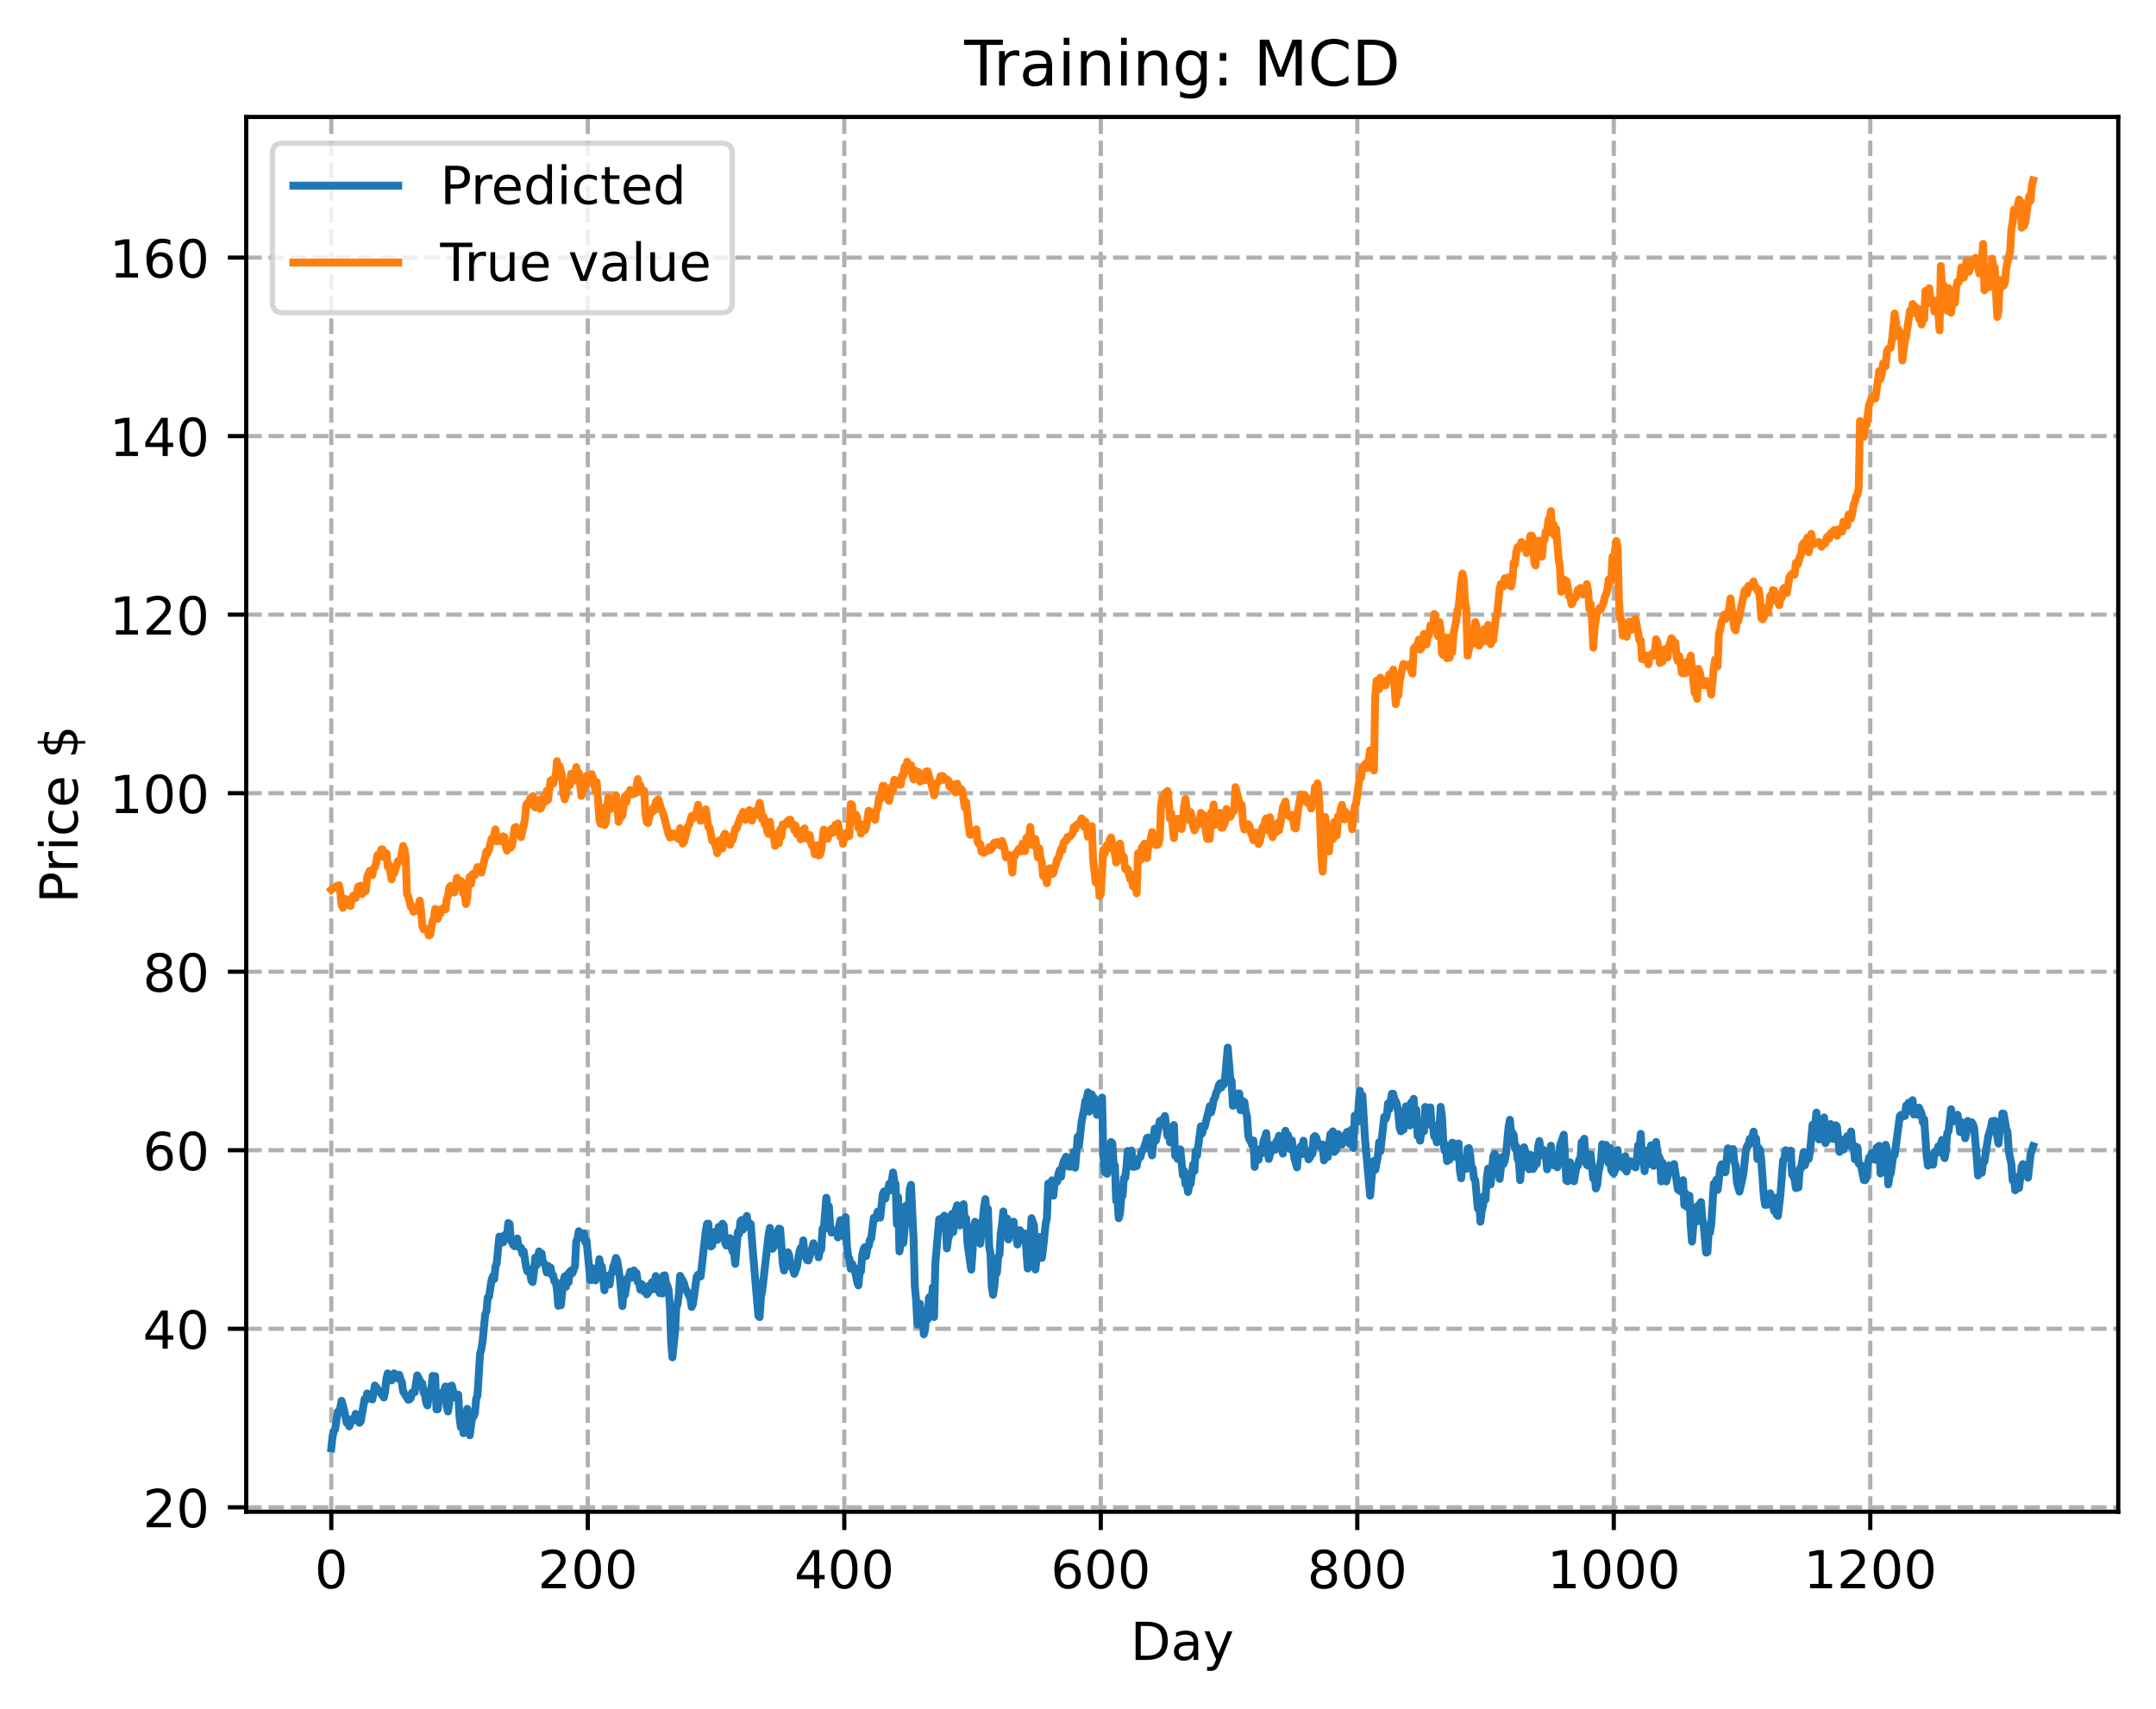 <?xml version="1.0" encoding="utf-8" standalone="no"?>
<!DOCTYPE svg PUBLIC "-//W3C//DTD SVG 1.1//EN"
  "http://www.w3.org/Graphics/SVG/1.1/DTD/svg11.dtd">
<!-- Created with matplotlib (https://matplotlib.org/) -->
<svg height="325.986pt" version="1.1" viewBox="0 0 411.286 325.986" width="411.286pt" xmlns="http://www.w3.org/2000/svg" xmlns:xlink="http://www.w3.org/1999/xlink">
 <defs>
  <style type="text/css">
*{stroke-linecap:butt;stroke-linejoin:round;}
  </style>
 </defs>
 <g id="figure_1">
  <g id="patch_1">
   <path d="M 0 325.986 
L 411.286 325.986 
L 411.286 0 
L 0 0 
z
" style="fill:#ffffff;"/>
  </g>
  <g id="axes_1">
   <g id="patch_2">
    <path d="M 46.966 288.43 
L 404.086 288.43 
L 404.086 22.318 
L 46.966 22.318 
z
" style="fill:#ffffff;"/>
   </g>
   <g id="matplotlib.axis_1">
    <g id="xtick_1">
     <g id="line2d_1">
      <path clip-path="url(#p8c1ed9d92c)" d="M 63.198 288.43 
L 63.198 22.318 
" style="fill:none;stroke:#b0b0b0;stroke-dasharray:2.96,1.28;stroke-dashoffset:0;stroke-width:0.8;"/>
     </g>
     <g id="line2d_2">
      <defs>
       <path d="M 0 0 
L 0 3.5 
" id="m2864d13dce" style="stroke:#000000;stroke-width:0.8;"/>
      </defs>
      <g>
       <use style="stroke:#000000;stroke-width:0.8;" x="63.198" xlink:href="#m2864d13dce" y="288.43"/>
      </g>
     </g>
     <g id="text_1">
      <!-- 0 -->
      <defs>
       <path d="M 31.781 66.406 
Q 24.172 66.406 20.328 58.906 
Q 16.5 51.422 16.5 36.375 
Q 16.5 21.391 20.328 13.891 
Q 24.172 6.391 31.781 6.391 
Q 39.453 6.391 43.281 13.891 
Q 47.125 21.391 47.125 36.375 
Q 47.125 51.422 43.281 58.906 
Q 39.453 66.406 31.781 66.406 
z
M 31.781 74.219 
Q 44.047 74.219 50.516 64.516 
Q 56.984 54.828 56.984 36.375 
Q 56.984 17.969 50.516 8.266 
Q 44.047 -1.422 31.781 -1.422 
Q 19.531 -1.422 13.062 8.266 
Q 6.594 17.969 6.594 36.375 
Q 6.594 54.828 13.062 64.516 
Q 19.531 74.219 31.781 74.219 
z
" id="DejaVuSans-48"/>
      </defs>
      <g transform="translate(60.017 303.029)scale(0.1 -0.1)">
       <use xlink:href="#DejaVuSans-48"/>
      </g>
     </g>
    </g>
    <g id="xtick_2">
     <g id="line2d_3">
      <path clip-path="url(#p8c1ed9d92c)" d="M 112.129 288.43 
L 112.129 22.318 
" style="fill:none;stroke:#b0b0b0;stroke-dasharray:2.96,1.28;stroke-dashoffset:0;stroke-width:0.8;"/>
     </g>
     <g id="line2d_4">
      <g>
       <use style="stroke:#000000;stroke-width:0.8;" x="112.129" xlink:href="#m2864d13dce" y="288.43"/>
      </g>
     </g>
     <g id="text_2">
      <!-- 200 -->
      <defs>
       <path d="M 19.188 8.297 
L 53.609 8.297 
L 53.609 0 
L 7.328 0 
L 7.328 8.297 
Q 12.938 14.109 22.625 23.891 
Q 32.328 33.688 34.812 36.531 
Q 39.547 41.844 41.422 45.531 
Q 43.312 49.219 43.312 52.781 
Q 43.312 58.594 39.234 62.25 
Q 35.156 65.922 28.609 65.922 
Q 23.969 65.922 18.812 64.312 
Q 13.672 62.703 7.812 59.422 
L 7.812 69.391 
Q 13.766 71.781 18.938 73 
Q 24.125 74.219 28.422 74.219 
Q 39.75 74.219 46.484 68.547 
Q 53.219 62.891 53.219 53.422 
Q 53.219 48.922 51.531 44.891 
Q 49.859 40.875 45.406 35.406 
Q 44.188 33.984 37.641 27.219 
Q 31.109 20.453 19.188 8.297 
z
" id="DejaVuSans-50"/>
      </defs>
      <g transform="translate(102.585 303.029)scale(0.1 -0.1)">
       <use xlink:href="#DejaVuSans-50"/>
       <use x="63.623" xlink:href="#DejaVuSans-48"/>
       <use x="127.246" xlink:href="#DejaVuSans-48"/>
      </g>
     </g>
    </g>
    <g id="xtick_3">
     <g id="line2d_5">
      <path clip-path="url(#p8c1ed9d92c)" d="M 161.06 288.43 
L 161.06 22.318 
" style="fill:none;stroke:#b0b0b0;stroke-dasharray:2.96,1.28;stroke-dashoffset:0;stroke-width:0.8;"/>
     </g>
     <g id="line2d_6">
      <g>
       <use style="stroke:#000000;stroke-width:0.8;" x="161.06" xlink:href="#m2864d13dce" y="288.43"/>
      </g>
     </g>
     <g id="text_3">
      <!-- 400 -->
      <defs>
       <path d="M 37.797 64.312 
L 12.891 25.391 
L 37.797 25.391 
z
M 35.203 72.906 
L 47.609 72.906 
L 47.609 25.391 
L 58.016 25.391 
L 58.016 17.188 
L 47.609 17.188 
L 47.609 0 
L 37.797 0 
L 37.797 17.188 
L 4.891 17.188 
L 4.891 26.703 
z
" id="DejaVuSans-52"/>
      </defs>
      <g transform="translate(151.516 303.029)scale(0.1 -0.1)">
       <use xlink:href="#DejaVuSans-52"/>
       <use x="63.623" xlink:href="#DejaVuSans-48"/>
       <use x="127.246" xlink:href="#DejaVuSans-48"/>
      </g>
     </g>
    </g>
    <g id="xtick_4">
     <g id="line2d_7">
      <path clip-path="url(#p8c1ed9d92c)" d="M 209.99 288.43 
L 209.99 22.318 
" style="fill:none;stroke:#b0b0b0;stroke-dasharray:2.96,1.28;stroke-dashoffset:0;stroke-width:0.8;"/>
     </g>
     <g id="line2d_8">
      <g>
       <use style="stroke:#000000;stroke-width:0.8;" x="209.99" xlink:href="#m2864d13dce" y="288.43"/>
      </g>
     </g>
     <g id="text_4">
      <!-- 600 -->
      <defs>
       <path d="M 33.016 40.375 
Q 26.375 40.375 22.484 35.828 
Q 18.609 31.297 18.609 23.391 
Q 18.609 15.531 22.484 10.953 
Q 26.375 6.391 33.016 6.391 
Q 39.656 6.391 43.531 10.953 
Q 47.406 15.531 47.406 23.391 
Q 47.406 31.297 43.531 35.828 
Q 39.656 40.375 33.016 40.375 
z
M 52.594 71.297 
L 52.594 62.312 
Q 48.875 64.062 45.094 64.984 
Q 41.312 65.922 37.594 65.922 
Q 27.828 65.922 22.672 59.328 
Q 17.531 52.734 16.797 39.406 
Q 19.672 43.656 24.016 45.922 
Q 28.375 48.188 33.594 48.188 
Q 44.578 48.188 50.953 41.516 
Q 57.328 34.859 57.328 23.391 
Q 57.328 12.156 50.688 5.359 
Q 44.047 -1.422 33.016 -1.422 
Q 20.359 -1.422 13.672 8.266 
Q 6.984 17.969 6.984 36.375 
Q 6.984 53.656 15.188 63.938 
Q 23.391 74.219 37.203 74.219 
Q 40.922 74.219 44.703 73.484 
Q 48.484 72.75 52.594 71.297 
z
" id="DejaVuSans-54"/>
      </defs>
      <g transform="translate(200.446 303.029)scale(0.1 -0.1)">
       <use xlink:href="#DejaVuSans-54"/>
       <use x="63.623" xlink:href="#DejaVuSans-48"/>
       <use x="127.246" xlink:href="#DejaVuSans-48"/>
      </g>
     </g>
    </g>
    <g id="xtick_5">
     <g id="line2d_9">
      <path clip-path="url(#p8c1ed9d92c)" d="M 258.921 288.43 
L 258.921 22.318 
" style="fill:none;stroke:#b0b0b0;stroke-dasharray:2.96,1.28;stroke-dashoffset:0;stroke-width:0.8;"/>
     </g>
     <g id="line2d_10">
      <g>
       <use style="stroke:#000000;stroke-width:0.8;" x="258.921" xlink:href="#m2864d13dce" y="288.43"/>
      </g>
     </g>
     <g id="text_5">
      <!-- 800 -->
      <defs>
       <path d="M 31.781 34.625 
Q 24.75 34.625 20.719 30.859 
Q 16.703 27.094 16.703 20.516 
Q 16.703 13.922 20.719 10.156 
Q 24.75 6.391 31.781 6.391 
Q 38.812 6.391 42.859 10.172 
Q 46.922 13.969 46.922 20.516 
Q 46.922 27.094 42.891 30.859 
Q 38.875 34.625 31.781 34.625 
z
M 21.922 38.812 
Q 15.578 40.375 12.031 44.719 
Q 8.5 49.078 8.5 55.328 
Q 8.5 64.062 14.719 69.141 
Q 20.953 74.219 31.781 74.219 
Q 42.672 74.219 48.875 69.141 
Q 55.078 64.062 55.078 55.328 
Q 55.078 49.078 51.531 44.719 
Q 48 40.375 41.703 38.812 
Q 48.828 37.156 52.797 32.312 
Q 56.781 27.484 56.781 20.516 
Q 56.781 9.906 50.312 4.234 
Q 43.844 -1.422 31.781 -1.422 
Q 19.734 -1.422 13.25 4.234 
Q 6.781 9.906 6.781 20.516 
Q 6.781 27.484 10.781 32.312 
Q 14.797 37.156 21.922 38.812 
z
M 18.312 54.391 
Q 18.312 48.734 21.844 45.562 
Q 25.391 42.391 31.781 42.391 
Q 38.141 42.391 41.719 45.562 
Q 45.312 48.734 45.312 54.391 
Q 45.312 60.062 41.719 63.234 
Q 38.141 66.406 31.781 66.406 
Q 25.391 66.406 21.844 63.234 
Q 18.312 60.062 18.312 54.391 
z
" id="DejaVuSans-56"/>
      </defs>
      <g transform="translate(249.377 303.029)scale(0.1 -0.1)">
       <use xlink:href="#DejaVuSans-56"/>
       <use x="63.623" xlink:href="#DejaVuSans-48"/>
       <use x="127.246" xlink:href="#DejaVuSans-48"/>
      </g>
     </g>
    </g>
    <g id="xtick_6">
     <g id="line2d_11">
      <path clip-path="url(#p8c1ed9d92c)" d="M 307.851 288.43 
L 307.851 22.318 
" style="fill:none;stroke:#b0b0b0;stroke-dasharray:2.96,1.28;stroke-dashoffset:0;stroke-width:0.8;"/>
     </g>
     <g id="line2d_12">
      <g>
       <use style="stroke:#000000;stroke-width:0.8;" x="307.851" xlink:href="#m2864d13dce" y="288.43"/>
      </g>
     </g>
     <g id="text_6">
      <!-- 1000 -->
      <defs>
       <path d="M 12.406 8.297 
L 28.516 8.297 
L 28.516 63.922 
L 10.984 60.406 
L 10.984 69.391 
L 28.422 72.906 
L 38.281 72.906 
L 38.281 8.297 
L 54.391 8.297 
L 54.391 0 
L 12.406 0 
z
" id="DejaVuSans-49"/>
      </defs>
      <g transform="translate(295.126 303.029)scale(0.1 -0.1)">
       <use xlink:href="#DejaVuSans-49"/>
       <use x="63.623" xlink:href="#DejaVuSans-48"/>
       <use x="127.246" xlink:href="#DejaVuSans-48"/>
       <use x="190.869" xlink:href="#DejaVuSans-48"/>
      </g>
     </g>
    </g>
    <g id="xtick_7">
     <g id="line2d_13">
      <path clip-path="url(#p8c1ed9d92c)" d="M 356.782 288.43 
L 356.782 22.318 
" style="fill:none;stroke:#b0b0b0;stroke-dasharray:2.96,1.28;stroke-dashoffset:0;stroke-width:0.8;"/>
     </g>
     <g id="line2d_14">
      <g>
       <use style="stroke:#000000;stroke-width:0.8;" x="356.782" xlink:href="#m2864d13dce" y="288.43"/>
      </g>
     </g>
     <g id="text_7">
      <!-- 1200 -->
      <g transform="translate(344.057 303.029)scale(0.1 -0.1)">
       <use xlink:href="#DejaVuSans-49"/>
       <use x="63.623" xlink:href="#DejaVuSans-50"/>
       <use x="127.246" xlink:href="#DejaVuSans-48"/>
       <use x="190.869" xlink:href="#DejaVuSans-48"/>
      </g>
     </g>
    </g>
    <g id="text_8">
     <!-- Day -->
     <defs>
      <path d="M 19.672 64.797 
L 19.672 8.109 
L 31.594 8.109 
Q 46.688 8.109 53.688 14.938 
Q 60.688 21.781 60.688 36.531 
Q 60.688 51.172 53.688 57.984 
Q 46.688 64.797 31.594 64.797 
z
M 9.812 72.906 
L 30.078 72.906 
Q 51.266 72.906 61.172 64.094 
Q 71.094 55.281 71.094 36.531 
Q 71.094 17.672 61.125 8.828 
Q 51.172 0 30.078 0 
L 9.812 0 
z
" id="DejaVuSans-68"/>
      <path d="M 34.281 27.484 
Q 23.391 27.484 19.188 25 
Q 14.984 22.516 14.984 16.5 
Q 14.984 11.719 18.141 8.906 
Q 21.297 6.109 26.703 6.109 
Q 34.188 6.109 38.703 11.406 
Q 43.219 16.703 43.219 25.484 
L 43.219 27.484 
z
M 52.203 31.203 
L 52.203 0 
L 43.219 0 
L 43.219 8.297 
Q 40.141 3.328 35.547 0.953 
Q 30.953 -1.422 24.312 -1.422 
Q 15.922 -1.422 10.953 3.297 
Q 6 8.016 6 15.922 
Q 6 25.141 12.172 29.828 
Q 18.359 34.516 30.609 34.516 
L 43.219 34.516 
L 43.219 35.406 
Q 43.219 41.609 39.141 45 
Q 35.062 48.391 27.688 48.391 
Q 23 48.391 18.547 47.266 
Q 14.109 46.141 10.016 43.891 
L 10.016 52.203 
Q 14.938 54.109 19.578 55.047 
Q 24.219 56 28.609 56 
Q 40.484 56 46.344 49.844 
Q 52.203 43.703 52.203 31.203 
z
" id="DejaVuSans-97"/>
      <path d="M 32.172 -5.078 
Q 28.375 -14.844 24.75 -17.812 
Q 21.141 -20.797 15.094 -20.797 
L 7.906 -20.797 
L 7.906 -13.281 
L 13.188 -13.281 
Q 16.891 -13.281 18.938 -11.516 
Q 21 -9.766 23.484 -3.219 
L 25.094 0.875 
L 2.984 54.688 
L 12.5 54.688 
L 29.594 11.922 
L 46.688 54.688 
L 56.203 54.688 
z
" id="DejaVuSans-121"/>
     </defs>
     <g transform="translate(215.652 316.707)scale(0.1 -0.1)">
      <use xlink:href="#DejaVuSans-68"/>
      <use x="77.002" xlink:href="#DejaVuSans-97"/>
      <use x="138.281" xlink:href="#DejaVuSans-121"/>
     </g>
    </g>
   </g>
   <g id="matplotlib.axis_2">
    <g id="ytick_1">
     <g id="line2d_15">
      <path clip-path="url(#p8c1ed9d92c)" d="M 46.966 287.584 
L 404.086 287.584 
" style="fill:none;stroke:#b0b0b0;stroke-dasharray:2.96,1.28;stroke-dashoffset:0;stroke-width:0.8;"/>
     </g>
     <g id="line2d_16">
      <defs>
       <path d="M 0 0 
L -3.5 0 
" id="mf430428115" style="stroke:#000000;stroke-width:0.8;"/>
      </defs>
      <g>
       <use style="stroke:#000000;stroke-width:0.8;" x="46.966" xlink:href="#mf430428115" y="287.584"/>
      </g>
     </g>
     <g id="text_9">
      <!-- 20 -->
      <g transform="translate(27.241 291.383)scale(0.1 -0.1)">
       <use xlink:href="#DejaVuSans-50"/>
       <use x="63.623" xlink:href="#DejaVuSans-48"/>
      </g>
     </g>
    </g>
    <g id="ytick_2">
     <g id="line2d_17">
      <path clip-path="url(#p8c1ed9d92c)" d="M 46.966 253.522 
L 404.086 253.522 
" style="fill:none;stroke:#b0b0b0;stroke-dasharray:2.96,1.28;stroke-dashoffset:0;stroke-width:0.8;"/>
     </g>
     <g id="line2d_18">
      <g>
       <use style="stroke:#000000;stroke-width:0.8;" x="46.966" xlink:href="#mf430428115" y="253.522"/>
      </g>
     </g>
     <g id="text_10">
      <!-- 40 -->
      <g transform="translate(27.241 257.321)scale(0.1 -0.1)">
       <use xlink:href="#DejaVuSans-52"/>
       <use x="63.623" xlink:href="#DejaVuSans-48"/>
      </g>
     </g>
    </g>
    <g id="ytick_3">
     <g id="line2d_19">
      <path clip-path="url(#p8c1ed9d92c)" d="M 46.966 219.459 
L 404.086 219.459 
" style="fill:none;stroke:#b0b0b0;stroke-dasharray:2.96,1.28;stroke-dashoffset:0;stroke-width:0.8;"/>
     </g>
     <g id="line2d_20">
      <g>
       <use style="stroke:#000000;stroke-width:0.8;" x="46.966" xlink:href="#mf430428115" y="219.459"/>
      </g>
     </g>
     <g id="text_11">
      <!-- 60 -->
      <g transform="translate(27.241 223.258)scale(0.1 -0.1)">
       <use xlink:href="#DejaVuSans-54"/>
       <use x="63.623" xlink:href="#DejaVuSans-48"/>
      </g>
     </g>
    </g>
    <g id="ytick_4">
     <g id="line2d_21">
      <path clip-path="url(#p8c1ed9d92c)" d="M 46.966 185.396 
L 404.086 185.396 
" style="fill:none;stroke:#b0b0b0;stroke-dasharray:2.96,1.28;stroke-dashoffset:0;stroke-width:0.8;"/>
     </g>
     <g id="line2d_22">
      <g>
       <use style="stroke:#000000;stroke-width:0.8;" x="46.966" xlink:href="#mf430428115" y="185.396"/>
      </g>
     </g>
     <g id="text_12">
      <!-- 80 -->
      <g transform="translate(27.241 189.196)scale(0.1 -0.1)">
       <use xlink:href="#DejaVuSans-56"/>
       <use x="63.623" xlink:href="#DejaVuSans-48"/>
      </g>
     </g>
    </g>
    <g id="ytick_5">
     <g id="line2d_23">
      <path clip-path="url(#p8c1ed9d92c)" d="M 46.966 151.334 
L 404.086 151.334 
" style="fill:none;stroke:#b0b0b0;stroke-dasharray:2.96,1.28;stroke-dashoffset:0;stroke-width:0.8;"/>
     </g>
     <g id="line2d_24">
      <g>
       <use style="stroke:#000000;stroke-width:0.8;" x="46.966" xlink:href="#mf430428115" y="151.334"/>
      </g>
     </g>
     <g id="text_13">
      <!-- 100 -->
      <g transform="translate(20.878 155.133)scale(0.1 -0.1)">
       <use xlink:href="#DejaVuSans-49"/>
       <use x="63.623" xlink:href="#DejaVuSans-48"/>
       <use x="127.246" xlink:href="#DejaVuSans-48"/>
      </g>
     </g>
    </g>
    <g id="ytick_6">
     <g id="line2d_25">
      <path clip-path="url(#p8c1ed9d92c)" d="M 46.966 117.271 
L 404.086 117.271 
" style="fill:none;stroke:#b0b0b0;stroke-dasharray:2.96,1.28;stroke-dashoffset:0;stroke-width:0.8;"/>
     </g>
     <g id="line2d_26">
      <g>
       <use style="stroke:#000000;stroke-width:0.8;" x="46.966" xlink:href="#mf430428115" y="117.271"/>
      </g>
     </g>
     <g id="text_14">
      <!-- 120 -->
      <g transform="translate(20.878 121.071)scale(0.1 -0.1)">
       <use xlink:href="#DejaVuSans-49"/>
       <use x="63.623" xlink:href="#DejaVuSans-50"/>
       <use x="127.246" xlink:href="#DejaVuSans-48"/>
      </g>
     </g>
    </g>
    <g id="ytick_7">
     <g id="line2d_27">
      <path clip-path="url(#p8c1ed9d92c)" d="M 46.966 83.209 
L 404.086 83.209 
" style="fill:none;stroke:#b0b0b0;stroke-dasharray:2.96,1.28;stroke-dashoffset:0;stroke-width:0.8;"/>
     </g>
     <g id="line2d_28">
      <g>
       <use style="stroke:#000000;stroke-width:0.8;" x="46.966" xlink:href="#mf430428115" y="83.209"/>
      </g>
     </g>
     <g id="text_15">
      <!-- 140 -->
      <g transform="translate(20.878 87.008)scale(0.1 -0.1)">
       <use xlink:href="#DejaVuSans-49"/>
       <use x="63.623" xlink:href="#DejaVuSans-52"/>
       <use x="127.246" xlink:href="#DejaVuSans-48"/>
      </g>
     </g>
    </g>
    <g id="ytick_8">
     <g id="line2d_29">
      <path clip-path="url(#p8c1ed9d92c)" d="M 46.966 49.146 
L 404.086 49.146 
" style="fill:none;stroke:#b0b0b0;stroke-dasharray:2.96,1.28;stroke-dashoffset:0;stroke-width:0.8;"/>
     </g>
     <g id="line2d_30">
      <g>
       <use style="stroke:#000000;stroke-width:0.8;" x="46.966" xlink:href="#mf430428115" y="49.146"/>
      </g>
     </g>
     <g id="text_16">
      <!-- 160 -->
      <g transform="translate(20.878 52.945)scale(0.1 -0.1)">
       <use xlink:href="#DejaVuSans-49"/>
       <use x="63.623" xlink:href="#DejaVuSans-54"/>
       <use x="127.246" xlink:href="#DejaVuSans-48"/>
      </g>
     </g>
    </g>
    <g id="text_17">
     <!-- Price $ -->
     <defs>
      <path d="M 19.672 64.797 
L 19.672 37.406 
L 32.078 37.406 
Q 38.969 37.406 42.719 40.969 
Q 46.484 44.531 46.484 51.125 
Q 46.484 57.672 42.719 61.234 
Q 38.969 64.797 32.078 64.797 
z
M 9.812 72.906 
L 32.078 72.906 
Q 44.344 72.906 50.609 67.359 
Q 56.891 61.812 56.891 51.125 
Q 56.891 40.328 50.609 34.812 
Q 44.344 29.297 32.078 29.297 
L 19.672 29.297 
L 19.672 0 
L 9.812 0 
z
" id="DejaVuSans-80"/>
      <path d="M 41.109 46.297 
Q 39.594 47.172 37.812 47.578 
Q 36.031 48 33.891 48 
Q 26.266 48 22.188 43.047 
Q 18.109 38.094 18.109 28.812 
L 18.109 0 
L 9.078 0 
L 9.078 54.688 
L 18.109 54.688 
L 18.109 46.188 
Q 20.953 51.172 25.484 53.578 
Q 30.031 56 36.531 56 
Q 37.453 56 38.578 55.875 
Q 39.703 55.766 41.062 55.516 
z
" id="DejaVuSans-114"/>
      <path d="M 9.422 54.688 
L 18.406 54.688 
L 18.406 0 
L 9.422 0 
z
M 9.422 75.984 
L 18.406 75.984 
L 18.406 64.594 
L 9.422 64.594 
z
" id="DejaVuSans-105"/>
      <path d="M 48.781 52.594 
L 48.781 44.188 
Q 44.969 46.297 41.141 47.344 
Q 37.312 48.391 33.406 48.391 
Q 24.656 48.391 19.812 42.844 
Q 14.984 37.312 14.984 27.297 
Q 14.984 17.281 19.812 11.734 
Q 24.656 6.203 33.406 6.203 
Q 37.312 6.203 41.141 7.25 
Q 44.969 8.297 48.781 10.406 
L 48.781 2.094 
Q 45.016 0.344 40.984 -0.531 
Q 36.969 -1.422 32.422 -1.422 
Q 20.062 -1.422 12.781 6.344 
Q 5.516 14.109 5.516 27.297 
Q 5.516 40.672 12.859 48.328 
Q 20.219 56 33.016 56 
Q 37.156 56 41.109 55.141 
Q 45.062 54.297 48.781 52.594 
z
" id="DejaVuSans-99"/>
      <path d="M 56.203 29.594 
L 56.203 25.203 
L 14.891 25.203 
Q 15.484 15.922 20.484 11.062 
Q 25.484 6.203 34.422 6.203 
Q 39.594 6.203 44.453 7.469 
Q 49.312 8.734 54.109 11.281 
L 54.109 2.781 
Q 49.266 0.734 44.188 -0.344 
Q 39.109 -1.422 33.891 -1.422 
Q 20.797 -1.422 13.156 6.188 
Q 5.516 13.812 5.516 26.812 
Q 5.516 40.234 12.766 48.109 
Q 20.016 56 32.328 56 
Q 43.359 56 49.781 48.891 
Q 56.203 41.797 56.203 29.594 
z
M 47.219 32.234 
Q 47.125 39.594 43.094 43.984 
Q 39.062 48.391 32.422 48.391 
Q 24.906 48.391 20.391 44.141 
Q 15.875 39.891 15.188 32.172 
z
" id="DejaVuSans-101"/>
      <path id="DejaVuSans-32"/>
      <path d="M 33.797 -14.703 
L 28.906 -14.703 
L 28.859 0 
Q 23.734 0.094 18.609 1.188 
Q 13.484 2.297 8.297 4.5 
L 8.297 13.281 
Q 13.281 10.156 18.375 8.562 
Q 23.484 6.984 28.906 6.938 
L 28.906 29.203 
Q 18.109 30.953 13.203 35.156 
Q 8.297 39.359 8.297 46.688 
Q 8.297 54.641 13.625 59.219 
Q 18.953 63.812 28.906 64.5 
L 28.906 75.984 
L 33.797 75.984 
L 33.797 64.656 
Q 38.328 64.453 42.578 63.688 
Q 46.828 62.938 50.875 61.625 
L 50.875 53.078 
Q 46.828 55.125 42.547 56.25 
Q 38.281 57.375 33.797 57.562 
L 33.797 36.719 
Q 44.875 35.016 50.094 30.609 
Q 55.328 26.219 55.328 18.609 
Q 55.328 10.359 49.781 5.594 
Q 44.234 0.828 33.797 0.094 
z
M 28.906 37.594 
L 28.906 57.625 
Q 23.25 56.984 20.266 54.391 
Q 17.281 51.812 17.281 47.516 
Q 17.281 43.312 20.031 40.969 
Q 22.797 38.625 28.906 37.594 
z
M 33.797 28.219 
L 33.797 7.078 
Q 39.984 7.906 43.141 10.594 
Q 46.297 13.281 46.297 17.672 
Q 46.297 21.969 43.281 24.5 
Q 40.281 27.047 33.797 28.219 
z
" id="DejaVuSans-36"/>
     </defs>
     <g transform="translate(14.798 172.342)rotate(-90)scale(0.1 -0.1)">
      <use xlink:href="#DejaVuSans-80"/>
      <use x="58.553" xlink:href="#DejaVuSans-114"/>
      <use x="99.666" xlink:href="#DejaVuSans-105"/>
      <use x="127.449" xlink:href="#DejaVuSans-99"/>
      <use x="182.43" xlink:href="#DejaVuSans-101"/>
      <use x="243.953" xlink:href="#DejaVuSans-32"/>
      <use x="275.74" xlink:href="#DejaVuSans-36"/>
     </g>
    </g>
   </g>
   <g id="line2d_31">
    <path clip-path="url(#p8c1ed9d92c)" d="M 63.198 276.334 
L 63.443 274.046 
L 63.688 273.039 
L 63.932 272.676 
L 64.422 269.375 
L 64.666 269.221 
L 64.911 268.598 
L 65.156 267.265 
L 65.645 269.054 
L 66.134 271.478 
L 66.379 271.229 
L 66.623 272.146 
L 66.868 271.589 
L 67.113 270.737 
L 67.602 270.931 
L 67.847 269.751 
L 68.336 270.184 
L 68.581 271.472 
L 68.825 271.159 
L 69.559 266.914 
L 69.804 267.128 
L 70.049 265.853 
L 70.293 266.448 
L 70.538 266.488 
L 71.027 267.011 
L 71.517 264.342 
L 72.74 265.97 
L 73.229 266.642 
L 73.474 265.472 
L 73.718 262.964 
L 73.963 262.032 
L 74.452 262.793 
L 74.697 263.371 
L 75.186 262.014 
L 75.431 262.576 
L 75.92 263.007 
L 76.165 262.301 
L 76.41 263.185 
L 76.654 263.636 
L 76.899 265.473 
L 77.878 267.064 
L 78.122 266.997 
L 78.367 266.738 
L 78.611 265.685 
L 78.856 265.76 
L 79.101 265.655 
L 79.59 262.417 
L 80.324 263.844 
L 80.569 263.956 
L 80.813 265.724 
L 81.058 265.971 
L 81.303 267.666 
L 81.547 268.146 
L 81.792 266.199 
L 82.037 265.248 
L 82.281 265.042 
L 82.526 262.508 
L 82.771 263.02 
L 83.015 262.56 
L 83.26 268.907 
L 83.505 268.881 
L 83.749 266.686 
L 83.994 266.077 
L 84.239 265.948 
L 84.728 265.292 
L 84.972 264.528 
L 85.217 268.347 
L 85.462 269.308 
L 85.706 267.805 
L 85.951 264.447 
L 86.196 264.366 
L 86.685 266.37 
L 86.93 266.691 
L 87.174 266.828 
L 87.419 266.094 
L 87.664 270.44 
L 87.908 272.308 
L 88.153 270.087 
L 88.398 273.456 
L 89.132 268.798 
L 89.376 272.395 
L 89.621 273.841 
L 90.11 270.09 
L 90.355 270.263 
L 90.599 269.555 
L 90.844 266.866 
L 91.089 266.257 
L 91.578 258.309 
L 91.823 257.419 
L 92.067 255.909 
L 92.557 250.824 
L 92.801 250.171 
L 93.046 247.528 
L 93.291 247.385 
L 93.78 244.175 
L 94.025 243.499 
L 94.269 244.057 
L 94.514 241.696 
L 94.759 240.981 
L 95.248 235.93 
L 95.493 236.164 
L 95.982 237.051 
L 96.227 235.672 
L 96.471 236.27 
L 96.716 235.704 
L 96.96 233.345 
L 97.205 233.497 
L 97.45 236.726 
L 97.694 237.015 
L 97.939 237.6 
L 98.184 237.782 
L 98.673 236.294 
L 98.918 237.846 
L 99.162 238.071 
L 99.407 238.089 
L 99.652 239.212 
L 99.896 238.734 
L 100.386 241.822 
L 100.63 242.598 
L 100.875 242.146 
L 101.12 242.654 
L 101.364 244.322 
L 101.609 244.624 
L 101.854 242.792 
L 102.098 239.927 
L 102.343 241.429 
L 102.832 238.771 
L 103.077 239.159 
L 103.321 239.148 
L 103.566 240.916 
L 103.811 241.062 
L 104.055 241.576 
L 104.3 242.799 
L 104.545 241.526 
L 104.789 242.052 
L 105.034 241.848 
L 105.279 243.264 
L 105.523 243.33 
L 105.768 244.505 
L 106.013 244.541 
L 106.257 246.185 
L 106.502 249.141 
L 106.747 248.844 
L 106.991 249.047 
L 107.481 244.407 
L 107.725 243.508 
L 107.97 245.517 
L 108.215 243.188 
L 108.459 244.671 
L 108.704 242.618 
L 108.948 242.407 
L 109.193 242.914 
L 109.682 241.601 
L 109.927 236.819 
L 110.172 236.396 
L 110.416 234.906 
L 110.661 235.796 
L 110.906 235.333 
L 111.15 235.702 
L 111.395 235.315 
L 111.64 236.98 
L 111.884 236.705 
L 112.618 244.23 
L 112.863 244.219 
L 113.108 241.972 
L 113.352 244.057 
L 113.597 244.29 
L 113.842 243.286 
L 114.086 243.375 
L 114.331 240.235 
L 114.575 241.536 
L 114.82 241.655 
L 115.309 246.174 
L 115.554 243.378 
L 115.799 244.647 
L 116.043 244.016 
L 116.288 245.083 
L 116.533 243.091 
L 116.777 242.773 
L 117.022 241.518 
L 117.267 240.942 
L 117.511 240 
L 117.756 240.569 
L 118.245 243.816 
L 118.735 249.201 
L 118.979 246.001 
L 119.224 247.067 
L 119.713 243.807 
L 119.958 243.635 
L 120.203 242.63 
L 120.447 243.791 
L 120.692 243.645 
L 120.936 242.387 
L 121.181 242.819 
L 121.426 242.896 
L 121.67 244.614 
L 121.915 244.835 
L 122.16 246.082 
L 122.404 244.996 
L 122.649 245.293 
L 122.894 246.46 
L 123.138 246.383 
L 123.383 246.967 
L 123.628 246.694 
L 123.872 245.255 
L 124.117 245.614 
L 124.362 244.621 
L 124.606 246.002 
L 125.096 243.455 
L 125.585 246.041 
L 125.83 246.721 
L 126.074 246.614 
L 126.319 246.791 
L 126.563 243.389 
L 126.808 243.322 
L 127.053 244.781 
L 127.297 245.227 
L 127.542 246.129 
L 127.787 248.986 
L 128.031 256.034 
L 128.276 258.987 
L 128.765 254.214 
L 129.01 249.463 
L 129.255 248.862 
L 129.499 246.959 
L 129.744 243.425 
L 129.989 244.002 
L 130.233 244.268 
L 130.478 244.826 
L 130.723 245.729 
L 131.701 247.726 
L 131.946 249.366 
L 132.191 248.823 
L 132.924 243.52 
L 133.169 243.182 
L 133.658 243.55 
L 134.637 234.817 
L 134.882 233.493 
L 135.126 233.453 
L 135.371 237.534 
L 135.616 237.828 
L 135.86 237.641 
L 136.105 235.559 
L 136.35 235.026 
L 136.594 236.461 
L 136.839 236.559 
L 137.084 234.085 
L 137.328 236.075 
L 137.818 233.465 
L 138.062 233.807 
L 138.307 237.058 
L 138.551 237.651 
L 138.796 236.547 
L 139.041 236.878 
L 139.285 236.229 
L 139.53 238.076 
L 139.775 238.818 
L 140.019 238.912 
L 140.264 241.144 
L 140.753 235.037 
L 140.998 235.435 
L 141.243 233.056 
L 141.487 232.763 
L 141.732 234.607 
L 141.977 234.033 
L 142.221 232.615 
L 142.466 231.999 
L 142.711 233.585 
L 142.955 233.653 
L 143.2 233.52 
L 143.689 239.623 
L 144.668 251.061 
L 144.912 251.295 
L 145.157 247.489 
L 145.402 246.283 
L 146.625 235.57 
L 146.87 234.264 
L 147.359 238.276 
L 147.848 237.518 
L 148.093 235.715 
L 148.582 234.403 
L 148.827 234.494 
L 149.316 241.01 
L 149.561 242.411 
L 150.295 238.917 
L 150.539 239.483 
L 150.784 241.61 
L 151.029 241.372 
L 151.518 243.048 
L 152.007 241.752 
L 152.497 238.802 
L 152.741 238.079 
L 152.986 239.021 
L 153.231 236.651 
L 153.475 239.345 
L 153.965 240.421 
L 154.209 240.493 
L 154.943 238.066 
L 155.188 237.201 
L 155.433 238.33 
L 155.677 238.048 
L 155.922 238.045 
L 156.166 239.9 
L 156.411 238.431 
L 156.656 238.393 
L 156.9 234.437 
L 157.145 234.572 
L 157.634 228.519 
L 157.879 230.623 
L 158.124 230.162 
L 158.368 233.881 
L 158.613 235.18 
L 158.858 234.883 
L 159.102 234.814 
L 159.347 235.224 
L 159.592 234.709 
L 159.836 236.091 
L 160.081 233.787 
L 160.326 232.785 
L 160.57 233.364 
L 161.06 235.909 
L 161.304 232.221 
L 161.549 237.508 
L 161.794 239.776 
L 162.038 240.134 
L 162.283 242.067 
L 162.527 241.109 
L 163.017 242.107 
L 163.506 244.495 
L 163.751 245.256 
L 163.995 242.765 
L 164.24 242.583 
L 164.485 239.388 
L 164.729 238.334 
L 164.974 237.946 
L 165.219 239.654 
L 165.463 238.088 
L 165.708 237.776 
L 165.953 236.54 
L 166.197 236.301 
L 166.687 232.334 
L 166.931 232.616 
L 167.176 232.441 
L 167.421 231.159 
L 167.91 232.325 
L 168.399 227.81 
L 168.644 227.315 
L 168.888 228.706 
L 169.133 227.292 
L 169.378 227.098 
L 169.622 225.852 
L 169.867 227.112 
L 170.356 223.693 
L 170.601 225.498 
L 170.846 225.913 
L 171.09 233.58 
L 171.335 228.41 
L 171.58 238.77 
L 172.069 235.692 
L 172.314 237.18 
L 172.558 234.693 
L 172.803 230.046 
L 173.292 233.389 
L 173.537 226.98 
L 173.782 226.054 
L 174.271 236.26 
L 174.515 245.411 
L 174.76 247.985 
L 175.005 252.745 
L 175.249 249.083 
L 175.494 248.752 
L 175.739 252.402 
L 175.983 250.764 
L 176.228 254.58 
L 176.473 253.681 
L 176.717 249.995 
L 176.962 251.728 
L 177.207 247.621 
L 177.451 247.35 
L 177.696 248.866 
L 177.941 245.601 
L 178.185 251.289 
L 178.43 240.996 
L 179.164 232.618 
L 179.409 234.314 
L 179.653 232.44 
L 179.898 232.627 
L 180.142 231.939 
L 180.387 232.441 
L 180.632 238.193 
L 180.876 236.375 
L 181.121 235.715 
L 181.366 232.378 
L 181.61 231.605 
L 181.855 235.074 
L 182.1 231.667 
L 182.589 229.956 
L 182.834 230.441 
L 183.078 233.813 
L 183.568 231.595 
L 183.812 229.754 
L 184.057 233.526 
L 184.302 232.435 
L 184.546 237.052 
L 185.036 240.683 
L 185.28 242.243 
L 185.525 238.972 
L 185.77 234.067 
L 186.014 233.108 
L 186.993 237.3 
L 187.727 230.263 
L 187.971 228.779 
L 188.216 231.224 
L 188.461 230.67 
L 188.705 237.847 
L 188.95 239.228 
L 189.195 245.557 
L 189.439 247.052 
L 189.684 245.465 
L 189.929 242.658 
L 190.173 242.844 
L 190.418 239.833 
L 190.663 239.385 
L 190.907 235.307 
L 191.152 233.663 
L 191.397 231.141 
L 191.641 233.392 
L 191.886 232.462 
L 192.13 232.495 
L 192.375 236.486 
L 192.62 233.319 
L 192.864 235.623 
L 193.354 233.079 
L 193.598 235.551 
L 193.843 235.544 
L 194.088 237.449 
L 194.577 234.717 
L 194.822 235.161 
L 195.066 236.643 
L 195.311 235.5 
L 195.556 235.352 
L 196.045 242.03 
L 196.29 236.995 
L 196.534 236.395 
L 196.779 232.423 
L 197.268 233.909 
L 197.513 242.222 
L 198.247 236.019 
L 198.736 240.017 
L 198.981 238.265 
L 199.47 233.519 
L 199.715 232.386 
L 199.959 225.816 
L 200.204 227.864 
L 200.449 226.815 
L 200.693 225.197 
L 200.938 228.127 
L 201.183 225.781 
L 201.427 225.346 
L 201.672 225.474 
L 201.917 223.926 
L 202.161 223.237 
L 202.406 224.541 
L 202.651 222.578 
L 202.895 221.641 
L 203.385 220.691 
L 203.629 222.209 
L 203.874 222.569 
L 204.118 222.606 
L 204.363 221.622 
L 204.608 221.214 
L 204.852 219.814 
L 205.097 222.802 
L 205.586 216.873 
L 205.831 218.619 
L 206.32 214.048 
L 206.81 211.579 
L 207.054 210.038 
L 207.299 209.648 
L 207.544 208.397 
L 207.788 212.091 
L 208.033 209.774 
L 208.278 208.815 
L 208.522 210.409 
L 208.767 209.522 
L 209.012 210.113 
L 209.256 212.707 
L 209.501 210.171 
L 209.746 210.292 
L 209.99 210.637 
L 210.235 209.4 
L 210.479 220.369 
L 210.724 223.592 
L 211.213 223.97 
L 211.947 217.884 
L 212.192 218.137 
L 212.437 221.963 
L 212.681 222.394 
L 212.926 229.114 
L 213.171 228.933 
L 213.415 232.425 
L 213.66 231.494 
L 213.905 228.423 
L 214.149 228.148 
L 214.394 224.759 
L 214.639 224.765 
L 214.883 222.717 
L 215.128 219.601 
L 215.373 220.067 
L 215.862 219.515 
L 216.106 222.626 
L 216.596 222.572 
L 216.84 222.483 
L 217.085 221.179 
L 217.574 220.714 
L 217.819 219.613 
L 218.064 219.403 
L 218.553 218.093 
L 218.798 217.107 
L 219.042 217.032 
L 219.287 219.042 
L 219.532 219.214 
L 219.776 220.445 
L 220.266 215.33 
L 220.51 217.622 
L 221.244 213.86 
L 221.489 214.227 
L 221.734 213.603 
L 221.978 214.096 
L 222.223 212.926 
L 222.712 216.738 
L 222.957 216.052 
L 223.201 217.973 
L 223.446 215.949 
L 223.691 215.749 
L 223.935 214.638 
L 224.18 220.507 
L 224.425 220.646 
L 224.669 221.126 
L 225.159 219.293 
L 225.648 224.236 
L 225.893 223.395 
L 226.137 225.931 
L 226.382 225.78 
L 226.627 227.431 
L 226.871 226.236 
L 227.116 225.901 
L 227.605 222.172 
L 227.85 223.432 
L 228.094 219.612 
L 228.339 220.492 
L 229.073 214.908 
L 229.318 216.264 
L 229.562 215.131 
L 229.807 215.012 
L 230.786 211.034 
L 231.03 212.236 
L 231.275 211.259 
L 231.52 209.821 
L 231.764 209.469 
L 232.009 208.474 
L 232.254 208.071 
L 232.498 207.073 
L 232.743 206.68 
L 232.988 207.488 
L 233.232 206.828 
L 233.477 206.914 
L 233.722 205.379 
L 234.211 199.869 
L 234.7 205.818 
L 234.945 206.261 
L 235.189 210.986 
L 235.434 210.391 
L 235.679 210.841 
L 235.923 210.275 
L 236.168 208.643 
L 236.413 208.616 
L 236.657 211.819 
L 236.902 209.964 
L 237.391 210.276 
L 237.636 212.106 
L 237.881 213.032 
L 238.125 216.686 
L 238.37 217.475 
L 238.615 217.807 
L 238.859 218.484 
L 239.104 217.593 
L 239.349 222.648 
L 239.593 219.394 
L 240.082 221.301 
L 240.327 219.245 
L 240.572 220.132 
L 240.816 219.13 
L 241.061 217.551 
L 241.306 217.056 
L 241.55 216.182 
L 241.795 219.655 
L 242.04 221.129 
L 242.774 218.449 
L 243.018 218.577 
L 243.263 219.377 
L 243.508 217.746 
L 243.752 217.628 
L 243.997 216.686 
L 244.486 219.224 
L 244.731 220.111 
L 245.22 215.741 
L 245.465 218.784 
L 245.709 216.54 
L 246.199 219.305 
L 246.443 217.57 
L 246.933 221.085 
L 247.422 222.738 
L 247.667 219.71 
L 247.911 219.433 
L 248.156 218.68 
L 248.401 220.2 
L 248.645 217.638 
L 248.89 219.745 
L 249.135 219.43 
L 249.379 220.116 
L 249.624 221.198 
L 249.869 220.883 
L 250.113 220.373 
L 250.358 220.133 
L 250.603 216.999 
L 250.847 216.753 
L 251.092 217.029 
L 251.581 218.715 
L 251.826 218.503 
L 252.07 218.952 
L 252.315 218.359 
L 252.56 221.407 
L 252.804 220.272 
L 253.049 219.719 
L 253.294 220.769 
L 253.783 216.389 
L 254.028 217.061 
L 254.272 215.855 
L 254.517 219.784 
L 254.762 219.576 
L 255.006 219.052 
L 255.251 216.383 
L 255.74 218.089 
L 255.985 218.37 
L 256.23 217.976 
L 256.474 217.835 
L 256.719 216.457 
L 256.964 215.972 
L 257.453 218.218 
L 257.697 215.616 
L 258.187 219.042 
L 258.431 212.842 
L 258.676 212.805 
L 258.921 214.021 
L 259.41 208.116 
L 259.655 211.139 
L 259.899 208.983 
L 260.389 217.218 
L 261.367 228.131 
L 261.857 222.408 
L 262.101 221.486 
L 262.346 223.204 
L 262.835 220.684 
L 263.08 217.941 
L 263.325 219.678 
L 264.058 213.104 
L 264.303 213.531 
L 264.548 212.911 
L 264.792 210.511 
L 265.037 211.651 
L 265.526 208.674 
L 265.771 208.679 
L 266.016 209.71 
L 266.26 210.119 
L 266.505 210.808 
L 266.75 212.389 
L 266.994 215.122 
L 267.239 215.859 
L 267.484 214.872 
L 267.728 215.545 
L 267.973 212.487 
L 268.218 211.071 
L 268.462 211.333 
L 268.707 213.719 
L 268.952 214.746 
L 269.196 210.337 
L 269.441 210.984 
L 269.685 209.638 
L 269.93 214.451 
L 270.175 211.711 
L 270.419 216.734 
L 270.664 215.506 
L 270.909 217.64 
L 271.398 214.071 
L 271.643 215.853 
L 271.887 211.195 
L 272.132 213.03 
L 272.377 213.194 
L 272.621 211.53 
L 272.866 211.28 
L 273.111 214.818 
L 273.355 214.788 
L 273.6 216.846 
L 273.845 215.937 
L 274.089 217.963 
L 274.334 214.634 
L 274.579 215.544 
L 274.823 211.169 
L 275.068 212.948 
L 275.313 217.459 
L 275.557 219.529 
L 275.802 218.479 
L 276.046 221.537 
L 276.536 221.235 
L 276.78 220.197 
L 277.025 218.008 
L 277.27 218.108 
L 277.514 219.141 
L 277.759 220.767 
L 278.248 218.159 
L 278.493 223.309 
L 278.738 224.807 
L 278.982 222.115 
L 279.227 222.162 
L 279.472 221.687 
L 279.716 223.014 
L 279.961 219.166 
L 280.206 219.033 
L 280.45 220.361 
L 280.695 222.878 
L 280.94 222.856 
L 281.184 224.845 
L 281.429 225.187 
L 281.918 230.587 
L 282.163 228.648 
L 282.407 233.105 
L 282.652 231.156 
L 282.897 230.124 
L 283.141 228.118 
L 283.386 228.878 
L 283.631 224.807 
L 283.875 222.959 
L 284.365 225.981 
L 284.854 220.699 
L 285.099 220.128 
L 285.343 220.65 
L 285.588 222.871 
L 285.833 222.838 
L 286.077 224.93 
L 286.567 220.746 
L 286.811 222.102 
L 287.056 221.444 
L 287.301 220.108 
L 287.79 214.935 
L 288.034 213.642 
L 288.279 216.239 
L 288.524 216.15 
L 288.768 216.54 
L 289.013 219.155 
L 289.258 218.709 
L 289.502 221.097 
L 289.747 221.682 
L 289.992 225.166 
L 290.236 222.297 
L 290.726 218.885 
L 290.97 219.739 
L 291.215 220.082 
L 291.46 222.667 
L 291.704 223.096 
L 291.949 220.312 
L 292.194 221.118 
L 292.438 223.052 
L 292.683 222.686 
L 292.928 221.416 
L 293.172 222.06 
L 293.417 218.795 
L 293.661 217.688 
L 293.906 219.831 
L 294.151 220.42 
L 294.395 219.339 
L 294.64 220.63 
L 294.885 220.531 
L 295.129 223.106 
L 295.374 220.189 
L 295.619 221.223 
L 295.863 218.593 
L 296.108 222.09 
L 296.353 222.334 
L 296.597 221.115 
L 296.842 220.738 
L 297.087 222.719 
L 297.331 221.459 
L 297.576 218.679 
L 298.31 216.494 
L 298.799 225.226 
L 299.044 225.393 
L 299.289 224.129 
L 299.533 221.779 
L 299.778 224.075 
L 300.267 225.387 
L 300.756 222.383 
L 301.001 222.446 
L 301.246 221.252 
L 301.49 221.126 
L 301.735 217.879 
L 301.98 219.897 
L 302.224 217.262 
L 302.469 221.708 
L 302.714 222.244 
L 302.958 222.425 
L 303.448 220.279 
L 303.937 224.872 
L 304.182 223.93 
L 304.426 226.757 
L 304.671 226.151 
L 304.916 223.823 
L 305.405 221.356 
L 305.649 218.324 
L 305.894 218.614 
L 306.139 219.359 
L 306.383 218.433 
L 306.873 221.941 
L 307.117 219.026 
L 307.362 223.184 
L 307.607 223.654 
L 307.851 223.88 
L 308.096 223.208 
L 308.341 219.715 
L 308.585 219.419 
L 308.83 222.604 
L 309.075 221.478 
L 309.319 221.812 
L 309.564 221.258 
L 309.809 222.976 
L 310.053 220.598 
L 310.298 223.534 
L 310.787 221.588 
L 311.032 221.545 
L 311.277 222.415 
L 311.521 221.969 
L 311.766 221.99 
L 312.01 222.743 
L 312.255 221.164 
L 312.5 218.483 
L 312.744 219.413 
L 312.989 216.338 
L 313.234 220.642 
L 313.478 220.021 
L 313.723 223.461 
L 314.212 219.494 
L 314.457 222.11 
L 314.946 218.518 
L 315.191 219.859 
L 315.436 222.447 
L 315.68 220.672 
L 315.925 217.887 
L 316.17 220.156 
L 316.659 221.061 
L 316.904 225.411 
L 317.148 221.805 
L 317.393 223.747 
L 317.637 222.759 
L 317.882 225.411 
L 318.127 224.513 
L 318.371 222.361 
L 318.616 223.082 
L 319.105 222.929 
L 319.35 222.097 
L 320.084 226.976 
L 320.329 225.734 
L 320.573 227.32 
L 320.818 225.533 
L 321.063 225.168 
L 321.307 229.934 
L 321.552 227.675 
L 321.797 230.26 
L 322.041 229.524 
L 322.286 228.126 
L 322.531 233.909 
L 322.775 236.893 
L 323.02 234.015 
L 323.265 232.775 
L 323.509 233.093 
L 323.754 230.161 
L 323.998 232.979 
L 324.243 229.727 
L 324.488 229.341 
L 324.732 232.514 
L 324.977 233.506 
L 325.466 239.002 
L 325.711 238.914 
L 325.956 235.059 
L 326.2 235.176 
L 326.445 233.584 
L 326.934 225.838 
L 327.179 226.374 
L 327.424 225.072 
L 327.668 227.014 
L 328.158 222.876 
L 328.402 222.161 
L 328.647 222.104 
L 329.136 223.674 
L 329.625 219.094 
L 329.87 220.165 
L 330.359 220.732 
L 330.604 219.22 
L 330.849 221.732 
L 331.093 222.369 
L 331.338 225.579 
L 331.827 227.36 
L 332.561 224.093 
L 333.051 219.458 
L 333.295 218.588 
L 333.54 218.546 
L 333.785 217.3 
L 334.029 217.757 
L 334.519 215.904 
L 334.763 218.158 
L 335.008 217.231 
L 335.252 221.142 
L 335.497 219.025 
L 335.742 219.448 
L 335.986 221.316 
L 336.476 228.261 
L 336.72 229.895 
L 336.965 229.674 
L 337.21 229.849 
L 337.454 228.13 
L 337.699 227.675 
L 337.944 228.634 
L 338.433 231.045 
L 338.678 228.526 
L 338.922 231.779 
L 339.167 231.996 
L 339.656 227.736 
L 340.146 221.377 
L 340.39 221.089 
L 340.635 219.45 
L 340.88 220.179 
L 341.124 220.296 
L 341.369 220.72 
L 341.613 219.535 
L 341.858 224.086 
L 342.103 224.379 
L 342.347 225.037 
L 342.592 226.698 
L 342.837 226.018 
L 343.081 226.559 
L 343.326 222.963 
L 343.571 222.932 
L 344.06 219.826 
L 344.305 222.331 
L 344.794 220.596 
L 345.039 221.119 
L 345.283 219.706 
L 345.773 214.571 
L 346.017 215.244 
L 346.262 214.613 
L 346.507 212.271 
L 346.751 215.678 
L 346.996 217.412 
L 347.24 214.447 
L 347.485 215.306 
L 347.73 215.706 
L 347.974 213.193 
L 348.219 218.109 
L 348.464 217.649 
L 348.708 216.111 
L 348.953 215.797 
L 349.198 214.45 
L 349.442 216.699 
L 349.687 217.307 
L 349.932 215.158 
L 350.176 214.689 
L 350.421 214.921 
L 350.91 219.783 
L 351.155 217.403 
L 351.644 219.365 
L 351.889 218.266 
L 352.134 218.127 
L 352.378 216.767 
L 352.623 217.495 
L 352.868 218.626 
L 353.112 215.88 
L 353.357 218.725 
L 353.601 218.508 
L 353.846 221.203 
L 354.091 218.79 
L 354.335 218.903 
L 354.58 222.038 
L 354.825 222.143 
L 355.069 222.661 
L 355.559 225.151 
L 355.803 225.182 
L 356.048 224.794 
L 356.293 222.077 
L 356.537 220.877 
L 356.782 221.168 
L 357.027 220.007 
L 357.271 221.174 
L 357.516 220.538 
L 357.761 221.286 
L 358.005 218.961 
L 358.495 218.62 
L 358.739 223.905 
L 358.984 223.614 
L 359.228 222.612 
L 359.473 221.039 
L 359.718 218.425 
L 359.962 219.31 
L 360.207 225.981 
L 360.452 224.432 
L 360.696 223.809 
L 361.186 220.296 
L 361.43 220.399 
L 362.409 212.978 
L 362.654 212.698 
L 362.898 213.076 
L 363.143 212.555 
L 363.388 212.911 
L 363.632 210.924 
L 363.877 212.082 
L 364.122 210.372 
L 364.366 210.41 
L 364.611 211.192 
L 364.856 209.914 
L 365.1 212.642 
L 365.345 212.531 
L 365.834 212.694 
L 366.079 211.33 
L 366.568 212.472 
L 366.813 214.133 
L 367.057 213.545 
L 367.547 220.601 
L 367.791 222.399 
L 368.036 221.323 
L 368.281 220.776 
L 368.77 222.222 
L 369.015 219.81 
L 369.259 219.623 
L 369.504 219.977 
L 369.749 218.713 
L 369.993 219.141 
L 370.483 217.472 
L 370.727 220.268 
L 370.972 220.966 
L 371.216 219.494 
L 371.461 216.211 
L 371.706 215.86 
L 372.195 211.635 
L 372.44 214.047 
L 372.684 213.816 
L 372.929 213.07 
L 373.174 213.736 
L 373.418 212.689 
L 373.663 213.937 
L 373.908 215.985 
L 374.152 214.079 
L 374.397 215.27 
L 374.642 215.786 
L 374.886 217.18 
L 375.131 216.083 
L 375.376 213.867 
L 375.865 214.767 
L 376.11 214.109 
L 376.354 214.442 
L 376.599 215.262 
L 377.088 220.827 
L 377.333 224.283 
L 377.577 222.418 
L 378.067 223.766 
L 378.311 221.527 
L 378.556 221.611 
L 379.045 218.379 
L 379.29 216.812 
L 379.779 215.169 
L 380.024 213.91 
L 380.269 214.037 
L 380.513 213.829 
L 381.003 216.873 
L 381.247 218.198 
L 381.492 215.525 
L 381.737 215.274 
L 381.981 212.44 
L 382.226 212.501 
L 382.715 215.377 
L 382.96 215.923 
L 383.204 219.712 
L 383.694 222.035 
L 383.938 225.207 
L 384.183 224.661 
L 384.428 227.104 
L 384.672 226.676 
L 384.917 224.575 
L 385.162 226.664 
L 385.651 222.566 
L 385.896 222.113 
L 386.385 224.189 
L 386.63 223.04 
L 386.874 224.692 
L 387.364 220.209 
L 387.853 218.689 
L 387.853 218.689 
" style="fill:none;stroke:#1f77b4;stroke-linecap:square;stroke-width:1.5;"/>
   </g>
   <g id="line2d_32">
    <path clip-path="url(#p8c1ed9d92c)" d="M 63.198 169.745 
L 63.443 169.506 
L 63.932 169.336 
L 64.177 169.063 
L 64.422 169.063 
L 64.666 168.893 
L 64.911 170.051 
L 65.156 172.572 
L 65.4 173.219 
L 65.645 171.431 
L 65.89 171.942 
L 66.134 171.567 
L 66.623 172.691 
L 66.868 172.861 
L 67.113 171.482 
L 67.357 170.886 
L 67.602 170.835 
L 67.847 171.346 
L 68.336 169.149 
L 68.581 169.83 
L 68.825 168.961 
L 69.07 170.579 
L 69.315 169.234 
L 69.559 169.983 
L 69.804 169.966 
L 70.049 167.224 
L 70.538 166.151 
L 70.783 166.321 
L 71.027 166.969 
L 71.272 165.691 
L 71.517 165.47 
L 71.761 164.72 
L 72.006 163.119 
L 72.251 163.545 
L 72.495 163 
L 72.74 162.047 
L 72.984 162.047 
L 73.229 163.494 
L 73.474 162.915 
L 73.718 162.796 
L 73.963 165.385 
L 74.208 164.976 
L 74.697 167.769 
L 74.942 166.611 
L 75.186 166.662 
L 75.92 164.278 
L 76.165 164.346 
L 76.41 164.09 
L 76.899 161.399 
L 77.144 162.098 
L 77.388 163.494 
L 77.633 170.545 
L 77.878 171.005 
L 78.367 172.998 
L 78.611 172.912 
L 78.856 173.968 
L 79.101 173.815 
L 79.59 173.713 
L 80.079 171.822 
L 80.324 173.713 
L 80.569 176.659 
L 80.813 177.324 
L 81.058 177.085 
L 81.303 177.494 
L 81.547 177.528 
L 81.792 178.499 
L 82.037 178.38 
L 82.526 175.723 
L 82.771 175.161 
L 83.015 173.389 
L 83.26 174.769 
L 83.505 175.314 
L 83.749 174.292 
L 83.994 174.343 
L 84.239 173.406 
L 84.483 173.372 
L 84.728 173.134 
L 84.972 173.526 
L 85.217 171.618 
L 85.462 170.954 
L 85.706 169.37 
L 85.951 169.012 
L 86.196 169.54 
L 86.44 169.779 
L 86.685 170.273 
L 87.174 167.48 
L 87.419 168.859 
L 87.664 168.297 
L 87.908 168.059 
L 88.398 170.511 
L 88.642 170.545 
L 88.887 172.487 
L 89.132 171.414 
L 89.376 168.161 
L 89.621 167.292 
L 89.866 168.621 
L 90.11 166.815 
L 90.355 166.764 
L 90.599 166.986 
L 91.089 165.419 
L 91.333 165.759 
L 91.578 165.793 
L 91.823 166.492 
L 92.801 162.438 
L 93.046 162.728 
L 93.291 162.029 
L 93.78 159.986 
L 94.025 160.412 
L 94.514 158.232 
L 94.759 160.531 
L 95.248 159.73 
L 95.493 160.48 
L 95.982 159.56 
L 96.227 159.679 
L 96.471 161.553 
L 96.716 162.302 
L 96.96 161.723 
L 97.205 161.808 
L 97.45 161.706 
L 97.694 161.314 
L 98.184 157.908 
L 98.428 157.772 
L 98.673 158.606 
L 98.918 158.317 
L 99.162 158.691 
L 99.407 159.73 
L 100.141 156.29 
L 100.386 153.531 
L 100.63 153.224 
L 100.875 153.446 
L 101.12 152.39 
L 101.364 152.509 
L 101.609 151.896 
L 101.854 153.769 
L 102.098 154.059 
L 102.343 153.429 
L 102.587 153.837 
L 102.832 152.577 
L 103.077 154.331 
L 103.321 153.889 
L 103.566 153.207 
L 103.811 151.862 
L 104.055 152.952 
L 104.3 150.891 
L 104.545 152.611 
L 105.034 148.915 
L 105.279 148.779 
L 105.523 149.529 
L 106.013 147.945 
L 106.257 145.22 
L 106.502 147.672 
L 106.747 146.156 
L 107.236 148.081 
L 107.481 151.47 
L 107.725 152.492 
L 107.97 151.743 
L 108.215 149.597 
L 108.704 149.818 
L 108.948 147.621 
L 109.193 147.689 
L 109.438 148.984 
L 109.927 146.361 
L 110.172 147.808 
L 110.416 147.434 
L 110.906 151.862 
L 111.15 150.993 
L 111.395 150.687 
L 111.884 148.013 
L 112.129 149.426 
L 112.374 148.711 
L 112.618 148.711 
L 112.863 147.689 
L 113.108 148.37 
L 113.597 150.84 
L 113.842 149.222 
L 114.331 156.324 
L 114.575 157.176 
L 114.82 154.808 
L 115.065 154.11 
L 115.309 157.431 
L 115.554 156.988 
L 116.043 152.134 
L 116.288 154.348 
L 116.533 154.331 
L 116.777 153.241 
L 117.022 154.025 
L 117.267 153.48 
L 117.511 151.76 
L 117.756 153.361 
L 118.001 156.801 
L 118.245 156.052 
L 118.49 155.949 
L 118.735 155.558 
L 119.224 151.93 
L 119.469 153.037 
L 119.713 151.64 
L 119.958 151.453 
L 120.203 150.738 
L 120.447 151.572 
L 120.692 151.538 
L 120.936 151.351 
L 121.181 151.368 
L 121.67 148.643 
L 121.915 150.057 
L 122.16 149.835 
L 122.404 151.164 
L 122.894 150.874 
L 123.138 155.455 
L 123.383 156.852 
L 123.628 157.022 
L 124.117 154.689 
L 124.362 154.962 
L 124.606 154.11 
L 124.851 154.604 
L 125.096 153.037 
L 125.585 152.509 
L 126.074 154.178 
L 126.563 155.387 
L 127.542 159.185 
L 127.787 159.798 
L 128.031 159.032 
L 128.276 158.998 
L 128.521 159.662 
L 128.765 159.066 
L 129.01 159.628 
L 129.255 159.322 
L 129.499 160.122 
L 129.744 158.01 
L 129.989 160.088 
L 130.233 160.939 
L 130.478 160.667 
L 131.212 157.704 
L 131.457 157.38 
L 131.946 155.66 
L 132.191 156.137 
L 132.435 155.847 
L 132.924 154.876 
L 133.169 153.548 
L 133.658 156.614 
L 134.148 155.115 
L 134.392 155.387 
L 134.637 154.417 
L 135.126 157.789 
L 135.371 157.925 
L 135.86 160.412 
L 136.105 160.36 
L 136.594 161.655 
L 136.839 162.796 
L 137.084 160.803 
L 137.328 160.292 
L 137.573 160.326 
L 137.818 161.893 
L 138.062 159.475 
L 138.307 159.049 
L 138.551 159.509 
L 138.796 160.548 
L 139.041 159.645 
L 139.285 161.195 
L 139.53 160.394 
L 139.775 160.224 
L 140.264 158.061 
L 140.509 158.095 
L 141.243 155.915 
L 141.487 155.745 
L 141.732 154.91 
L 141.977 156.103 
L 142.221 156.426 
L 142.466 156.29 
L 142.955 154.553 
L 143.445 156.579 
L 143.689 155.336 
L 143.934 154.774 
L 144.178 155.524 
L 144.423 155.251 
L 144.912 153.173 
L 145.157 154.399 
L 145.402 156.341 
L 145.646 155.813 
L 145.891 157.278 
L 146.136 157.499 
L 146.38 158.64 
L 146.625 159.117 
L 146.87 156.784 
L 147.114 158.623 
L 147.604 159.407 
L 147.848 161.382 
L 148.093 160.803 
L 148.338 159.083 
L 148.582 160.905 
L 148.827 158.266 
L 149.072 159.611 
L 149.316 157.278 
L 149.561 157.635 
L 150.295 156.597 
L 150.539 156.426 
L 150.784 156.392 
L 151.029 157.448 
L 151.273 157.227 
L 151.518 158.402 
L 151.763 157.499 
L 152.007 159.151 
L 152.252 159.066 
L 152.497 158.487 
L 152.741 160.139 
L 153.475 158.044 
L 153.72 159.969 
L 153.965 159.713 
L 154.209 160.054 
L 154.454 159.304 
L 154.699 160.82 
L 154.943 161.433 
L 155.188 161.246 
L 155.433 163 
L 155.922 161.263 
L 156.166 163.222 
L 156.411 163.102 
L 156.656 162.268 
L 157.145 158.283 
L 157.39 160.088 
L 157.634 159.27 
L 157.879 160.037 
L 158.368 158.521 
L 158.613 158.112 
L 158.858 158.913 
L 159.102 158.572 
L 159.347 157.38 
L 159.592 157.295 
L 159.836 157.09 
L 160.326 159.713 
L 160.57 159.594 
L 160.815 161.008 
L 161.06 159.884 
L 161.304 159.815 
L 161.549 158.862 
L 161.794 158.998 
L 162.038 159.509 
L 162.283 153.412 
L 162.527 153.531 
L 162.772 155.813 
L 163.017 155.455 
L 163.261 155.421 
L 163.506 155.915 
L 163.751 157.976 
L 163.995 157.124 
L 164.24 159.049 
L 164.485 157.84 
L 164.729 158.3 
L 164.974 158.419 
L 165.219 157.874 
L 165.708 154.689 
L 165.953 154.91 
L 166.197 155.438 
L 166.442 155.319 
L 166.687 154.962 
L 166.931 156.426 
L 167.176 154.604 
L 167.421 154.144 
L 167.665 152.305 
L 167.91 152.543 
L 168.399 149.92 
L 168.644 149.92 
L 169.378 152.492 
L 169.622 152.816 
L 170.112 150.091 
L 170.356 150.806 
L 170.601 148.779 
L 170.846 148.984 
L 171.09 149.699 
L 171.335 148.898 
L 171.824 149.716 
L 172.069 147.996 
L 172.314 148.013 
L 172.558 146.344 
L 172.803 146.463 
L 173.048 145.322 
L 173.537 147.076 
L 173.782 145.986 
L 174.026 147.774 
L 174.271 148.728 
L 174.515 146.974 
L 174.76 147.161 
L 175.005 147.928 
L 175.249 147.314 
L 175.494 149.12 
L 175.983 148.898 
L 176.228 147.877 
L 176.473 148.864 
L 176.717 147.178 
L 176.962 147.161 
L 177.941 150.619 
L 178.185 151.743 
L 178.675 149.46 
L 179.164 149.035 
L 179.409 148.081 
L 179.898 148.081 
L 180.142 148.83 
L 180.387 148.592 
L 180.876 148.847 
L 181.121 150.074 
L 181.366 149.631 
L 181.61 150.431 
L 181.855 149.665 
L 182.1 151.044 
L 182.344 151.181 
L 182.589 149.512 
L 182.834 150.346 
L 183.078 150.704 
L 183.323 150.533 
L 183.568 150.823 
L 184.057 154.11 
L 184.302 153.054 
L 184.791 157.687 
L 185.036 159.253 
L 185.28 159.253 
L 185.525 158.623 
L 186.259 158.232 
L 186.503 160.599 
L 186.748 161.042 
L 186.993 161.025 
L 187.237 162.523 
L 187.482 162.455 
L 187.727 162.728 
L 187.971 162.319 
L 188.461 162.302 
L 188.705 161.621 
L 188.95 162.132 
L 189.195 161.91 
L 189.439 161.127 
L 189.684 160.786 
L 189.929 161.229 
L 190.173 160.65 
L 190.663 160.803 
L 190.907 161.365 
L 191.152 160.446 
L 191.641 162.029 
L 191.886 163.596 
L 192.13 163.017 
L 192.375 163.239 
L 192.62 163.137 
L 192.864 164.107 
L 193.109 166.509 
L 193.354 163.256 
L 193.598 163.324 
L 193.843 162.677 
L 194.088 162.455 
L 194.332 161.978 
L 194.577 162.353 
L 194.822 162.438 
L 195.066 160.939 
L 195.556 162.387 
L 195.8 159.849 
L 196.045 161.28 
L 196.29 160.36 
L 196.534 157.772 
L 196.779 160.173 
L 197.024 161.229 
L 197.268 161.348 
L 197.513 160.088 
L 198.002 163.579 
L 198.247 161.842 
L 198.491 163.733 
L 198.736 164.448 
L 198.981 167.122 
L 199.225 166.492 
L 199.715 168.518 
L 199.959 166.594 
L 200.204 165.657 
L 200.449 166.645 
L 200.693 166.764 
L 200.938 166.628 
L 201.183 165.521 
L 201.427 164.942 
L 201.672 163.937 
L 201.917 163.716 
L 202.406 162.012 
L 202.651 162.217 
L 202.895 160.752 
L 203.14 160.463 
L 203.385 160.429 
L 203.629 159.679 
L 204.118 159.611 
L 204.608 159.032 
L 204.852 157.789 
L 205.097 158.197 
L 205.342 157.448 
L 205.831 157.056 
L 206.076 156.988 
L 206.32 156.154 
L 206.565 156.443 
L 206.81 157.772 
L 207.054 156.767 
L 207.544 159.662 
L 207.788 158.998 
L 208.033 158.725 
L 208.278 157.618 
L 208.522 163.92 
L 209.012 168.365 
L 209.256 166.713 
L 209.501 167.309 
L 209.746 170.988 
L 209.99 170.545 
L 210.479 162.115 
L 210.724 162.881 
L 210.969 161.74 
L 211.213 161.178 
L 211.458 161.842 
L 211.703 160.224 
L 211.947 159.781 
L 212.437 162.064 
L 212.681 162.813 
L 212.926 164.567 
L 213.171 164.278 
L 213.415 161.536 
L 213.66 160.939 
L 213.905 162.898 
L 214.394 163.545 
L 214.639 165.742 
L 214.883 166.015 
L 215.128 165.827 
L 215.617 167.786 
L 215.862 166.849 
L 216.106 169.115 
L 216.351 167.224 
L 216.84 170.443 
L 217.085 162.796 
L 217.33 164.209 
L 217.574 164.09 
L 217.819 161.689 
L 218.064 161.467 
L 218.308 160.974 
L 218.553 161.57 
L 218.798 163.733 
L 219.042 161.519 
L 219.287 161.195 
L 219.776 158.742 
L 220.021 160.957 
L 220.266 160.565 
L 220.51 161.229 
L 220.755 161.229 
L 221 161.025 
L 221.244 159.884 
L 221.489 153.616 
L 221.734 152.168 
L 221.978 153.207 
L 222.223 151.334 
L 222.467 151.777 
L 222.712 150.908 
L 222.957 152.85 
L 223.201 156.222 
L 223.446 155.234 
L 223.935 159.918 
L 224.18 157.721 
L 224.425 157.55 
L 224.669 156.188 
L 224.914 157.857 
L 225.159 156.443 
L 225.403 158.18 
L 225.648 156.358 
L 225.893 153.684 
L 226.137 152.424 
L 226.382 154.502 
L 226.871 156.511 
L 227.116 154.944 
L 227.361 155.694 
L 227.605 157.652 
L 227.85 158.436 
L 228.094 157.669 
L 228.339 157.55 
L 228.584 156.699 
L 228.828 157.21 
L 229.073 155.081 
L 229.318 155.694 
L 229.562 155.455 
L 230.052 158.777 
L 230.296 160.054 
L 230.541 157.84 
L 230.786 160.071 
L 231.03 155.013 
L 231.275 156.443 
L 231.52 153.48 
L 231.764 157.397 
L 232.009 156.733 
L 232.254 156.409 
L 232.498 157.21 
L 232.743 155.081 
L 232.988 157.925 
L 233.232 157.925 
L 233.722 156.818 
L 233.966 154.348 
L 234.211 155.575 
L 234.455 154.825 
L 234.7 155.847 
L 235.189 154.672 
L 235.434 154.706 
L 235.679 150.176 
L 236.657 153.957 
L 236.902 153.616 
L 237.147 157.329 
L 237.391 158.266 
L 237.636 157.772 
L 237.881 157.652 
L 238.125 157.261 
L 238.37 157.618 
L 238.615 158.93 
L 238.859 159.304 
L 239.104 160.309 
L 239.349 159.339 
L 239.593 158.845 
L 240.082 161.042 
L 240.327 160.48 
L 240.572 159.475 
L 240.816 157.857 
L 241.061 158.01 
L 241.306 156.665 
L 241.55 156.137 
L 241.795 157.056 
L 242.04 158.504 
L 242.284 155.949 
L 242.529 159.1 
L 242.774 159.73 
L 243.263 157.857 
L 243.508 158.742 
L 243.752 156.988 
L 243.997 158.419 
L 244.242 157.312 
L 244.731 154.008 
L 245.22 152.918 
L 245.465 154.979 
L 245.709 155.592 
L 245.954 155.609 
L 246.199 155.898 
L 246.443 155.455 
L 246.688 156.29 
L 246.933 157.976 
L 247.177 158.078 
L 247.667 154.382 
L 248.156 151.572 
L 248.645 152.799 
L 248.89 151.674 
L 249.379 153.173 
L 249.624 152.373 
L 250.113 154.263 
L 250.358 152.407 
L 250.603 152.577 
L 250.847 150.21 
L 251.092 150.039 
L 251.337 149.46 
L 251.581 151.743 
L 251.826 156.222 
L 252.07 163.477 
L 252.315 166.304 
L 252.804 155.881 
L 253.294 159.815 
L 253.538 162.455 
L 253.783 158.078 
L 254.028 158.129 
L 254.272 160.105 
L 254.517 156.818 
L 254.762 159.117 
L 255.006 159.424 
L 255.251 155.745 
L 255.496 156.494 
L 255.74 154.417 
L 255.985 153.565 
L 256.474 156.358 
L 256.719 154.91 
L 256.964 156.103 
L 257.208 155.796 
L 257.453 155.949 
L 257.697 155.438 
L 257.942 158.214 
L 258.431 153.837 
L 258.676 153.412 
L 259.41 148.098 
L 259.655 148.319 
L 259.899 146.31 
L 260.144 146.633 
L 260.389 145.816 
L 260.633 145.577 
L 260.878 146.531 
L 261.367 143.125 
L 261.612 143.687 
L 261.857 144.794 
L 262.101 147.008 
L 262.346 132.821 
L 262.591 129.891 
L 263.08 131.509 
L 263.325 129.295 
L 264.058 130.709 
L 264.303 130.76 
L 264.792 129.449 
L 265.037 128.665 
L 265.282 129.312 
L 265.526 128.819 
L 265.771 127.746 
L 266.26 134.354 
L 266.505 132.497 
L 266.75 132.702 
L 266.994 129.994 
L 267.484 127.643 
L 267.728 126.69 
L 267.973 127.013 
L 268.218 126.809 
L 268.707 127.218 
L 268.952 126.724 
L 269.196 127.967 
L 269.441 128.529 
L 269.685 123.743 
L 270.175 123.181 
L 270.419 123.096 
L 270.664 122.04 
L 270.909 123.948 
L 271.153 123.641 
L 271.643 120.95 
L 271.887 121.529 
L 272.132 122.96 
L 272.377 121.206 
L 272.621 121.154 
L 272.866 119.315 
L 273.111 119.707 
L 273.355 119.4 
L 273.6 117.152 
L 273.845 118.242 
L 274.089 120.439 
L 274.334 121.393 
L 274.579 118.634 
L 274.823 119.996 
L 275.068 124.663 
L 275.313 124.969 
L 275.802 121.631 
L 276.046 125.583 
L 276.291 123.028 
L 276.536 125.48 
L 276.78 121.529 
L 277.025 124.458 
L 277.27 120.95 
L 277.759 118.634 
L 278.004 116.539 
L 278.248 115.79 
L 278.738 110.833 
L 278.982 109.42 
L 279.227 110.544 
L 279.472 114.768 
L 279.716 116.147 
L 279.961 125.106 
L 280.206 123.999 
L 280.695 121.461 
L 280.94 122.841 
L 281.429 118.668 
L 281.673 119.588 
L 281.918 122.091 
L 282.163 123.181 
L 282.407 121.24 
L 282.652 122.551 
L 282.897 122.278 
L 283.141 120.047 
L 283.386 122.278 
L 283.631 122.057 
L 283.875 119.23 
L 284.12 119.86 
L 284.365 122.909 
L 284.609 122.074 
L 284.854 122.125 
L 285.343 117.884 
L 285.588 117.305 
L 286.077 112.332 
L 286.322 111.43 
L 286.567 111.276 
L 286.811 111.889 
L 287.056 110.323 
L 287.301 110.782 
L 287.545 110.765 
L 287.79 110.135 
L 288.034 111.668 
L 288.279 111.872 
L 288.524 110.51 
L 288.768 107.342 
L 289.013 107.598 
L 289.258 105.315 
L 289.502 104.379 
L 289.747 104.702 
L 289.992 104.464 
L 290.236 103.408 
L 290.481 103.714 
L 290.726 104.396 
L 290.97 104.31 
L 291.215 105.537 
L 291.46 104.481 
L 291.704 104.021 
L 291.949 102.199 
L 292.194 102.182 
L 292.438 102.71 
L 292.683 107.41 
L 292.928 107.904 
L 293.172 104.566 
L 293.417 104.14 
L 293.661 103.135 
L 293.906 103.783 
L 294.151 106.218 
L 294.395 103.306 
L 294.64 102.965 
L 294.885 101.381 
L 295.129 101.466 
L 295.374 99.252 
L 295.619 98.826 
L 295.863 97.515 
L 296.108 101.705 
L 296.353 100.036 
L 296.597 102.233 
L 296.842 100.853 
L 297.331 106.695 
L 297.576 108.262 
L 297.821 112.911 
L 298.065 112.486 
L 298.31 110.544 
L 298.555 111.719 
L 298.799 110.816 
L 299.044 111.736 
L 299.289 113.763 
L 299.533 113.916 
L 299.778 115.279 
L 300.022 114.972 
L 300.267 113.865 
L 300.512 114.035 
L 300.756 113.678 
L 301.001 112.52 
L 301.246 113.252 
L 301.49 112.179 
L 301.98 113.439 
L 302.224 113.065 
L 302.469 113.405 
L 302.714 111.447 
L 302.958 112.792 
L 303.203 116.215 
L 303.448 115.211 
L 303.692 118.225 
L 303.937 123.573 
L 304.182 119.826 
L 304.671 116.692 
L 304.916 116.59 
L 305.16 115.977 
L 305.405 116.198 
L 305.894 115.04 
L 306.139 113.865 
L 306.383 113.439 
L 306.628 112.468 
L 306.873 110.578 
L 307.117 111.123 
L 307.362 110.799 
L 307.607 106.201 
L 307.851 106.95 
L 308.341 103.203 
L 308.585 104.668 
L 308.83 114.359 
L 309.075 118.157 
L 309.319 118.259 
L 309.564 121.274 
L 309.809 120.661 
L 310.298 121.495 
L 310.787 118.617 
L 311.032 120.184 
L 311.277 120.15 
L 311.766 118.327 
L 312.01 118.089 
L 312.5 120.78 
L 312.744 122.21 
L 312.989 122.159 
L 313.234 125.77 
L 313.478 125.072 
L 313.968 126.008 
L 314.212 125.055 
L 314.457 126.741 
L 314.702 125.089 
L 314.946 125.174 
L 315.191 124.663 
L 315.436 125.106 
L 315.68 124.373 
L 315.925 121.955 
L 316.17 122.517 
L 316.414 123.794 
L 316.659 126.502 
L 316.904 124.169 
L 317.148 126.247 
L 317.393 125.48 
L 317.637 123.845 
L 317.882 125.31 
L 318.127 125.429 
L 318.371 123.317 
L 318.861 121.768 
L 319.105 122.091 
L 319.35 123.181 
L 319.595 122.585 
L 319.839 125.48 
L 320.084 126.145 
L 320.329 125.174 
L 320.573 126.4 
L 320.818 128.342 
L 321.063 128.495 
L 321.307 127.626 
L 321.552 128.427 
L 321.797 126.281 
L 322.041 128.035 
L 322.531 125.089 
L 323.265 132.174 
L 323.509 132.157 
L 323.754 133.332 
L 323.998 127.609 
L 324.243 128.222 
L 324.732 130.709 
L 325.222 130.726 
L 325.466 129.926 
L 325.711 130.471 
L 325.956 130.232 
L 326.445 132.531 
L 326.934 127.303 
L 327.179 125.821 
L 327.668 127.115 
L 327.913 120.916 
L 328.158 120.133 
L 328.402 118.617 
L 328.647 118.208 
L 328.892 117.271 
L 329.136 118.123 
L 329.381 117.799 
L 329.87 116.147 
L 330.115 114.172 
L 330.849 119.877 
L 331.093 120.269 
L 331.338 118.481 
L 331.583 118.549 
L 332.806 112.707 
L 333.051 112.434 
L 333.295 113.252 
L 333.54 111.753 
L 333.785 112.179 
L 334.029 111.6 
L 334.274 111.855 
L 334.519 110.936 
L 334.763 111.923 
L 335.008 112.043 
L 335.252 112.707 
L 335.497 112.52 
L 335.742 114.342 
L 335.986 117.918 
L 336.231 118.157 
L 336.476 117.782 
L 336.72 115.977 
L 337.21 116.846 
L 337.454 115.773 
L 337.699 113.695 
L 337.944 114.717 
L 338.188 112.588 
L 338.433 112.656 
L 338.678 113.558 
L 338.922 113.422 
L 339.167 114.921 
L 339.412 115.483 
L 339.656 114.223 
L 339.901 114.069 
L 340.146 112.4 
L 340.39 112.128 
L 340.635 112.894 
L 340.88 113.15 
L 341.369 110.05 
L 341.858 109.454 
L 342.103 109.318 
L 342.347 109.641 
L 342.592 107.359 
L 342.837 107.836 
L 343.081 107.376 
L 343.326 106.235 
L 343.571 105.86 
L 343.815 103.987 
L 344.06 103.578 
L 344.305 103.902 
L 344.794 102.539 
L 345.039 105.366 
L 345.283 104.242 
L 345.528 101.858 
L 345.773 103.255 
L 346.017 103.817 
L 346.262 103.595 
L 346.996 103.408 
L 347.24 103.68 
L 347.485 104.31 
L 347.73 103.987 
L 348.219 103.68 
L 348.464 102.556 
L 348.708 102.318 
L 348.953 102.761 
L 349.198 101.773 
L 349.442 101.943 
L 349.687 101.364 
L 349.932 101.109 
L 350.176 101.177 
L 350.421 102.216 
L 350.91 100.904 
L 351.155 100.904 
L 351.4 101.449 
L 351.644 99.542 
L 352.134 100.308 
L 352.378 100.274 
L 352.623 98.196 
L 352.868 98.094 
L 353.112 98.946 
L 353.357 97.941 
L 353.601 96.323 
L 353.846 95.744 
L 354.091 94.671 
L 354.335 94.432 
L 354.58 93.036 
L 354.825 80.313 
L 355.069 81.778 
L 355.314 81.727 
L 355.559 83.328 
L 355.803 81.25 
L 356.048 81.114 
L 356.537 77.333 
L 357.027 75.987 
L 357.516 75.511 
L 357.761 76.039 
L 358.495 70.793 
L 358.739 72.292 
L 358.984 71.27 
L 359.228 69.328 
L 359.473 69.26 
L 359.718 69.89 
L 359.962 67.029 
L 360.207 66.552 
L 360.696 66.297 
L 360.941 64.662 
L 361.43 59.808 
L 361.675 61.426 
L 361.92 64.083 
L 362.164 62.873 
L 362.409 63.742 
L 362.654 63.657 
L 362.898 68.783 
L 363.388 65.019 
L 363.632 64.185 
L 364.122 60.83 
L 364.366 59.246 
L 364.611 59.825 
L 364.856 58.002 
L 365.1 58.275 
L 365.345 59.433 
L 365.589 59.842 
L 365.834 58.854 
L 366.079 60.847 
L 366.323 60.796 
L 366.568 61.92 
L 366.813 60.949 
L 367.057 60.915 
L 367.302 55.499 
L 367.791 57.815 
L 368.036 54.971 
L 368.281 57.594 
L 368.525 57.185 
L 368.77 57.219 
L 369.015 59.433 
L 369.259 59.552 
L 369.504 59.007 
L 369.749 59.501 
L 369.993 63.027 
L 370.238 50.73 
L 370.483 55.09 
L 370.727 54.341 
L 371.461 59.297 
L 371.706 54.954 
L 371.95 58.139 
L 372.195 59.672 
L 372.44 57.713 
L 372.929 57.798 
L 373.174 54.903 
L 373.418 53.745 
L 373.663 53.813 
L 373.908 53.2 
L 374.152 51.02 
L 374.397 52.74 
L 374.642 52.961 
L 374.886 51.939 
L 375.131 49.759 
L 375.376 51.173 
L 375.62 51.854 
L 375.865 51.156 
L 376.11 49.708 
L 376.354 50.202 
L 376.599 49.947 
L 376.844 49.197 
L 377.088 49.47 
L 377.577 52.178 
L 377.822 49.316 
L 378.067 49.64 
L 378.311 46.54 
L 378.556 55.397 
L 378.801 54.256 
L 379.045 54.256 
L 379.29 54.392 
L 379.535 54.801 
L 379.779 53.523 
L 380.024 49.351 
L 380.269 50.798 
L 380.513 51.003 
L 381.003 60.472 
L 381.247 59.28 
L 381.492 53.421 
L 381.737 54.801 
L 381.981 54.324 
L 382.226 54.494 
L 382.471 53.898 
L 382.715 51.19 
L 383.204 48.942 
L 383.449 48.158 
L 383.694 43.781 
L 383.938 42.487 
L 384.183 40 
L 384.428 40.614 
L 384.917 39.319 
L 385.162 38.076 
L 385.406 38.416 
L 385.651 43.458 
L 385.896 42.538 
L 386.14 43.049 
L 386.385 42.317 
L 386.874 38.536 
L 387.119 37.378 
L 387.364 38.297 
L 387.608 35.351 
L 387.853 34.414 
L 387.853 34.414 
" style="fill:none;stroke:#ff7f0e;stroke-linecap:square;stroke-width:1.5;"/>
   </g>
   <g id="patch_3">
    <path d="M 46.966 288.43 
L 46.966 22.318 
" style="fill:none;stroke:#000000;stroke-linecap:square;stroke-linejoin:miter;stroke-width:0.8;"/>
   </g>
   <g id="patch_4">
    <path d="M 404.086 288.43 
L 404.086 22.318 
" style="fill:none;stroke:#000000;stroke-linecap:square;stroke-linejoin:miter;stroke-width:0.8;"/>
   </g>
   <g id="patch_5">
    <path d="M 46.966 288.43 
L 404.086 288.43 
" style="fill:none;stroke:#000000;stroke-linecap:square;stroke-linejoin:miter;stroke-width:0.8;"/>
   </g>
   <g id="patch_6">
    <path d="M 46.966 22.318 
L 404.086 22.318 
" style="fill:none;stroke:#000000;stroke-linecap:square;stroke-linejoin:miter;stroke-width:0.8;"/>
   </g>
   <g id="text_18">
    <!-- Training: MCD -->
    <defs>
     <path d="M -0.297 72.906 
L 61.375 72.906 
L 61.375 64.594 
L 35.5 64.594 
L 35.5 0 
L 25.594 0 
L 25.594 64.594 
L -0.297 64.594 
z
" id="DejaVuSans-84"/>
     <path d="M 54.891 33.016 
L 54.891 0 
L 45.906 0 
L 45.906 32.719 
Q 45.906 40.484 42.875 44.328 
Q 39.844 48.188 33.797 48.188 
Q 26.516 48.188 22.312 43.547 
Q 18.109 38.922 18.109 30.906 
L 18.109 0 
L 9.078 0 
L 9.078 54.688 
L 18.109 54.688 
L 18.109 46.188 
Q 21.344 51.125 25.703 53.562 
Q 30.078 56 35.797 56 
Q 45.219 56 50.047 50.172 
Q 54.891 44.344 54.891 33.016 
z
" id="DejaVuSans-110"/>
     <path d="M 45.406 27.984 
Q 45.406 37.75 41.375 43.109 
Q 37.359 48.484 30.078 48.484 
Q 22.859 48.484 18.828 43.109 
Q 14.797 37.75 14.797 27.984 
Q 14.797 18.266 18.828 12.891 
Q 22.859 7.516 30.078 7.516 
Q 37.359 7.516 41.375 12.891 
Q 45.406 18.266 45.406 27.984 
z
M 54.391 6.781 
Q 54.391 -7.172 48.188 -13.984 
Q 42 -20.797 29.203 -20.797 
Q 24.469 -20.797 20.266 -20.094 
Q 16.062 -19.391 12.109 -17.922 
L 12.109 -9.188 
Q 16.062 -11.328 19.922 -12.344 
Q 23.781 -13.375 27.781 -13.375 
Q 36.625 -13.375 41.016 -8.766 
Q 45.406 -4.156 45.406 5.172 
L 45.406 9.625 
Q 42.625 4.781 38.281 2.391 
Q 33.938 0 27.875 0 
Q 17.828 0 11.672 7.656 
Q 5.516 15.328 5.516 27.984 
Q 5.516 40.672 11.672 48.328 
Q 17.828 56 27.875 56 
Q 33.938 56 38.281 53.609 
Q 42.625 51.219 45.406 46.391 
L 45.406 54.688 
L 54.391 54.688 
z
" id="DejaVuSans-103"/>
     <path d="M 11.719 12.406 
L 22.016 12.406 
L 22.016 0 
L 11.719 0 
z
M 11.719 51.703 
L 22.016 51.703 
L 22.016 39.312 
L 11.719 39.312 
z
" id="DejaVuSans-58"/>
     <path d="M 9.812 72.906 
L 24.516 72.906 
L 43.109 23.297 
L 61.812 72.906 
L 76.516 72.906 
L 76.516 0 
L 66.891 0 
L 66.891 64.016 
L 48.094 14.016 
L 38.188 14.016 
L 19.391 64.016 
L 19.391 0 
L 9.812 0 
z
" id="DejaVuSans-77"/>
     <path d="M 64.406 67.281 
L 64.406 56.891 
Q 59.422 61.531 53.781 63.812 
Q 48.141 66.109 41.797 66.109 
Q 29.297 66.109 22.656 58.469 
Q 16.016 50.828 16.016 36.375 
Q 16.016 21.969 22.656 14.328 
Q 29.297 6.688 41.797 6.688 
Q 48.141 6.688 53.781 8.984 
Q 59.422 11.281 64.406 15.922 
L 64.406 5.609 
Q 59.234 2.094 53.438 0.328 
Q 47.656 -1.422 41.219 -1.422 
Q 24.656 -1.422 15.125 8.703 
Q 5.609 18.844 5.609 36.375 
Q 5.609 53.953 15.125 64.078 
Q 24.656 74.219 41.219 74.219 
Q 47.75 74.219 53.531 72.484 
Q 59.328 70.75 64.406 67.281 
z
" id="DejaVuSans-67"/>
    </defs>
    <g transform="translate(183.94 16.318)scale(0.12 -0.12)">
     <use xlink:href="#DejaVuSans-84"/>
     <use x="46.334" xlink:href="#DejaVuSans-114"/>
     <use x="87.447" xlink:href="#DejaVuSans-97"/>
     <use x="148.727" xlink:href="#DejaVuSans-105"/>
     <use x="176.51" xlink:href="#DejaVuSans-110"/>
     <use x="239.889" xlink:href="#DejaVuSans-105"/>
     <use x="267.672" xlink:href="#DejaVuSans-110"/>
     <use x="331.051" xlink:href="#DejaVuSans-103"/>
     <use x="394.527" xlink:href="#DejaVuSans-58"/>
     <use x="428.219" xlink:href="#DejaVuSans-32"/>
     <use x="460.006" xlink:href="#DejaVuSans-77"/>
     <use x="546.285" xlink:href="#DejaVuSans-67"/>
     <use x="616.109" xlink:href="#DejaVuSans-68"/>
    </g>
   </g>
   <g id="legend_1">
    <g id="patch_7">
     <path d="M 53.966 59.674 
L 137.694 59.674 
Q 139.694 59.674 139.694 57.674 
L 139.694 29.318 
Q 139.694 27.318 137.694 27.318 
L 53.966 27.318 
Q 51.966 27.318 51.966 29.318 
L 51.966 57.674 
Q 51.966 59.674 53.966 59.674 
z
" style="fill:#ffffff;opacity:0.8;stroke:#cccccc;stroke-linejoin:miter;"/>
    </g>
    <g id="line2d_33">
     <path d="M 55.966 35.417 
L 75.966 35.417 
" style="fill:none;stroke:#1f77b4;stroke-linecap:square;stroke-width:1.5;"/>
    </g>
    <g id="line2d_34"/>
    <g id="text_19">
     <!-- Predicted -->
     <defs>
      <path d="M 45.406 46.391 
L 45.406 75.984 
L 54.391 75.984 
L 54.391 0 
L 45.406 0 
L 45.406 8.203 
Q 42.578 3.328 38.25 0.953 
Q 33.938 -1.422 27.875 -1.422 
Q 17.969 -1.422 11.734 6.484 
Q 5.516 14.406 5.516 27.297 
Q 5.516 40.188 11.734 48.094 
Q 17.969 56 27.875 56 
Q 33.938 56 38.25 53.625 
Q 42.578 51.266 45.406 46.391 
z
M 14.797 27.297 
Q 14.797 17.391 18.875 11.75 
Q 22.953 6.109 30.078 6.109 
Q 37.203 6.109 41.297 11.75 
Q 45.406 17.391 45.406 27.297 
Q 45.406 37.203 41.297 42.844 
Q 37.203 48.484 30.078 48.484 
Q 22.953 48.484 18.875 42.844 
Q 14.797 37.203 14.797 27.297 
z
" id="DejaVuSans-100"/>
      <path d="M 18.312 70.219 
L 18.312 54.688 
L 36.812 54.688 
L 36.812 47.703 
L 18.312 47.703 
L 18.312 18.016 
Q 18.312 11.328 20.141 9.422 
Q 21.969 7.516 27.594 7.516 
L 36.812 7.516 
L 36.812 0 
L 27.594 0 
Q 17.188 0 13.234 3.875 
Q 9.281 7.766 9.281 18.016 
L 9.281 47.703 
L 2.688 47.703 
L 2.688 54.688 
L 9.281 54.688 
L 9.281 70.219 
z
" id="DejaVuSans-116"/>
     </defs>
     <g transform="translate(83.966 38.917)scale(0.1 -0.1)">
      <use xlink:href="#DejaVuSans-80"/>
      <use x="58.553" xlink:href="#DejaVuSans-114"/>
      <use x="97.416" xlink:href="#DejaVuSans-101"/>
      <use x="158.939" xlink:href="#DejaVuSans-100"/>
      <use x="222.416" xlink:href="#DejaVuSans-105"/>
      <use x="250.199" xlink:href="#DejaVuSans-99"/>
      <use x="305.18" xlink:href="#DejaVuSans-116"/>
      <use x="344.389" xlink:href="#DejaVuSans-101"/>
      <use x="405.912" xlink:href="#DejaVuSans-100"/>
     </g>
    </g>
    <g id="line2d_35">
     <path d="M 55.966 50.095 
L 75.966 50.095 
" style="fill:none;stroke:#ff7f0e;stroke-linecap:square;stroke-width:1.5;"/>
    </g>
    <g id="line2d_36"/>
    <g id="text_20">
     <!-- True value -->
     <defs>
      <path d="M 8.5 21.578 
L 8.5 54.688 
L 17.484 54.688 
L 17.484 21.922 
Q 17.484 14.156 20.5 10.266 
Q 23.531 6.391 29.594 6.391 
Q 36.859 6.391 41.078 11.031 
Q 45.312 15.672 45.312 23.688 
L 45.312 54.688 
L 54.297 54.688 
L 54.297 0 
L 45.312 0 
L 45.312 8.406 
Q 42.047 3.422 37.719 1 
Q 33.406 -1.422 27.688 -1.422 
Q 18.266 -1.422 13.375 4.438 
Q 8.5 10.297 8.5 21.578 
z
M 31.109 56 
z
" id="DejaVuSans-117"/>
      <path d="M 2.984 54.688 
L 12.5 54.688 
L 29.594 8.797 
L 46.688 54.688 
L 56.203 54.688 
L 35.688 0 
L 23.484 0 
z
" id="DejaVuSans-118"/>
      <path d="M 9.422 75.984 
L 18.406 75.984 
L 18.406 0 
L 9.422 0 
z
" id="DejaVuSans-108"/>
     </defs>
     <g transform="translate(83.966 53.595)scale(0.1 -0.1)">
      <use xlink:href="#DejaVuSans-84"/>
      <use x="46.334" xlink:href="#DejaVuSans-114"/>
      <use x="87.447" xlink:href="#DejaVuSans-117"/>
      <use x="150.826" xlink:href="#DejaVuSans-101"/>
      <use x="212.35" xlink:href="#DejaVuSans-32"/>
      <use x="244.137" xlink:href="#DejaVuSans-118"/>
      <use x="303.316" xlink:href="#DejaVuSans-97"/>
      <use x="364.596" xlink:href="#DejaVuSans-108"/>
      <use x="392.379" xlink:href="#DejaVuSans-117"/>
      <use x="455.758" xlink:href="#DejaVuSans-101"/>
     </g>
    </g>
   </g>
  </g>
 </g>
 <defs>
  <clipPath id="p8c1ed9d92c">
   <rect height="266.112" width="357.12" x="46.966" y="22.318"/>
  </clipPath>
 </defs>
</svg>
